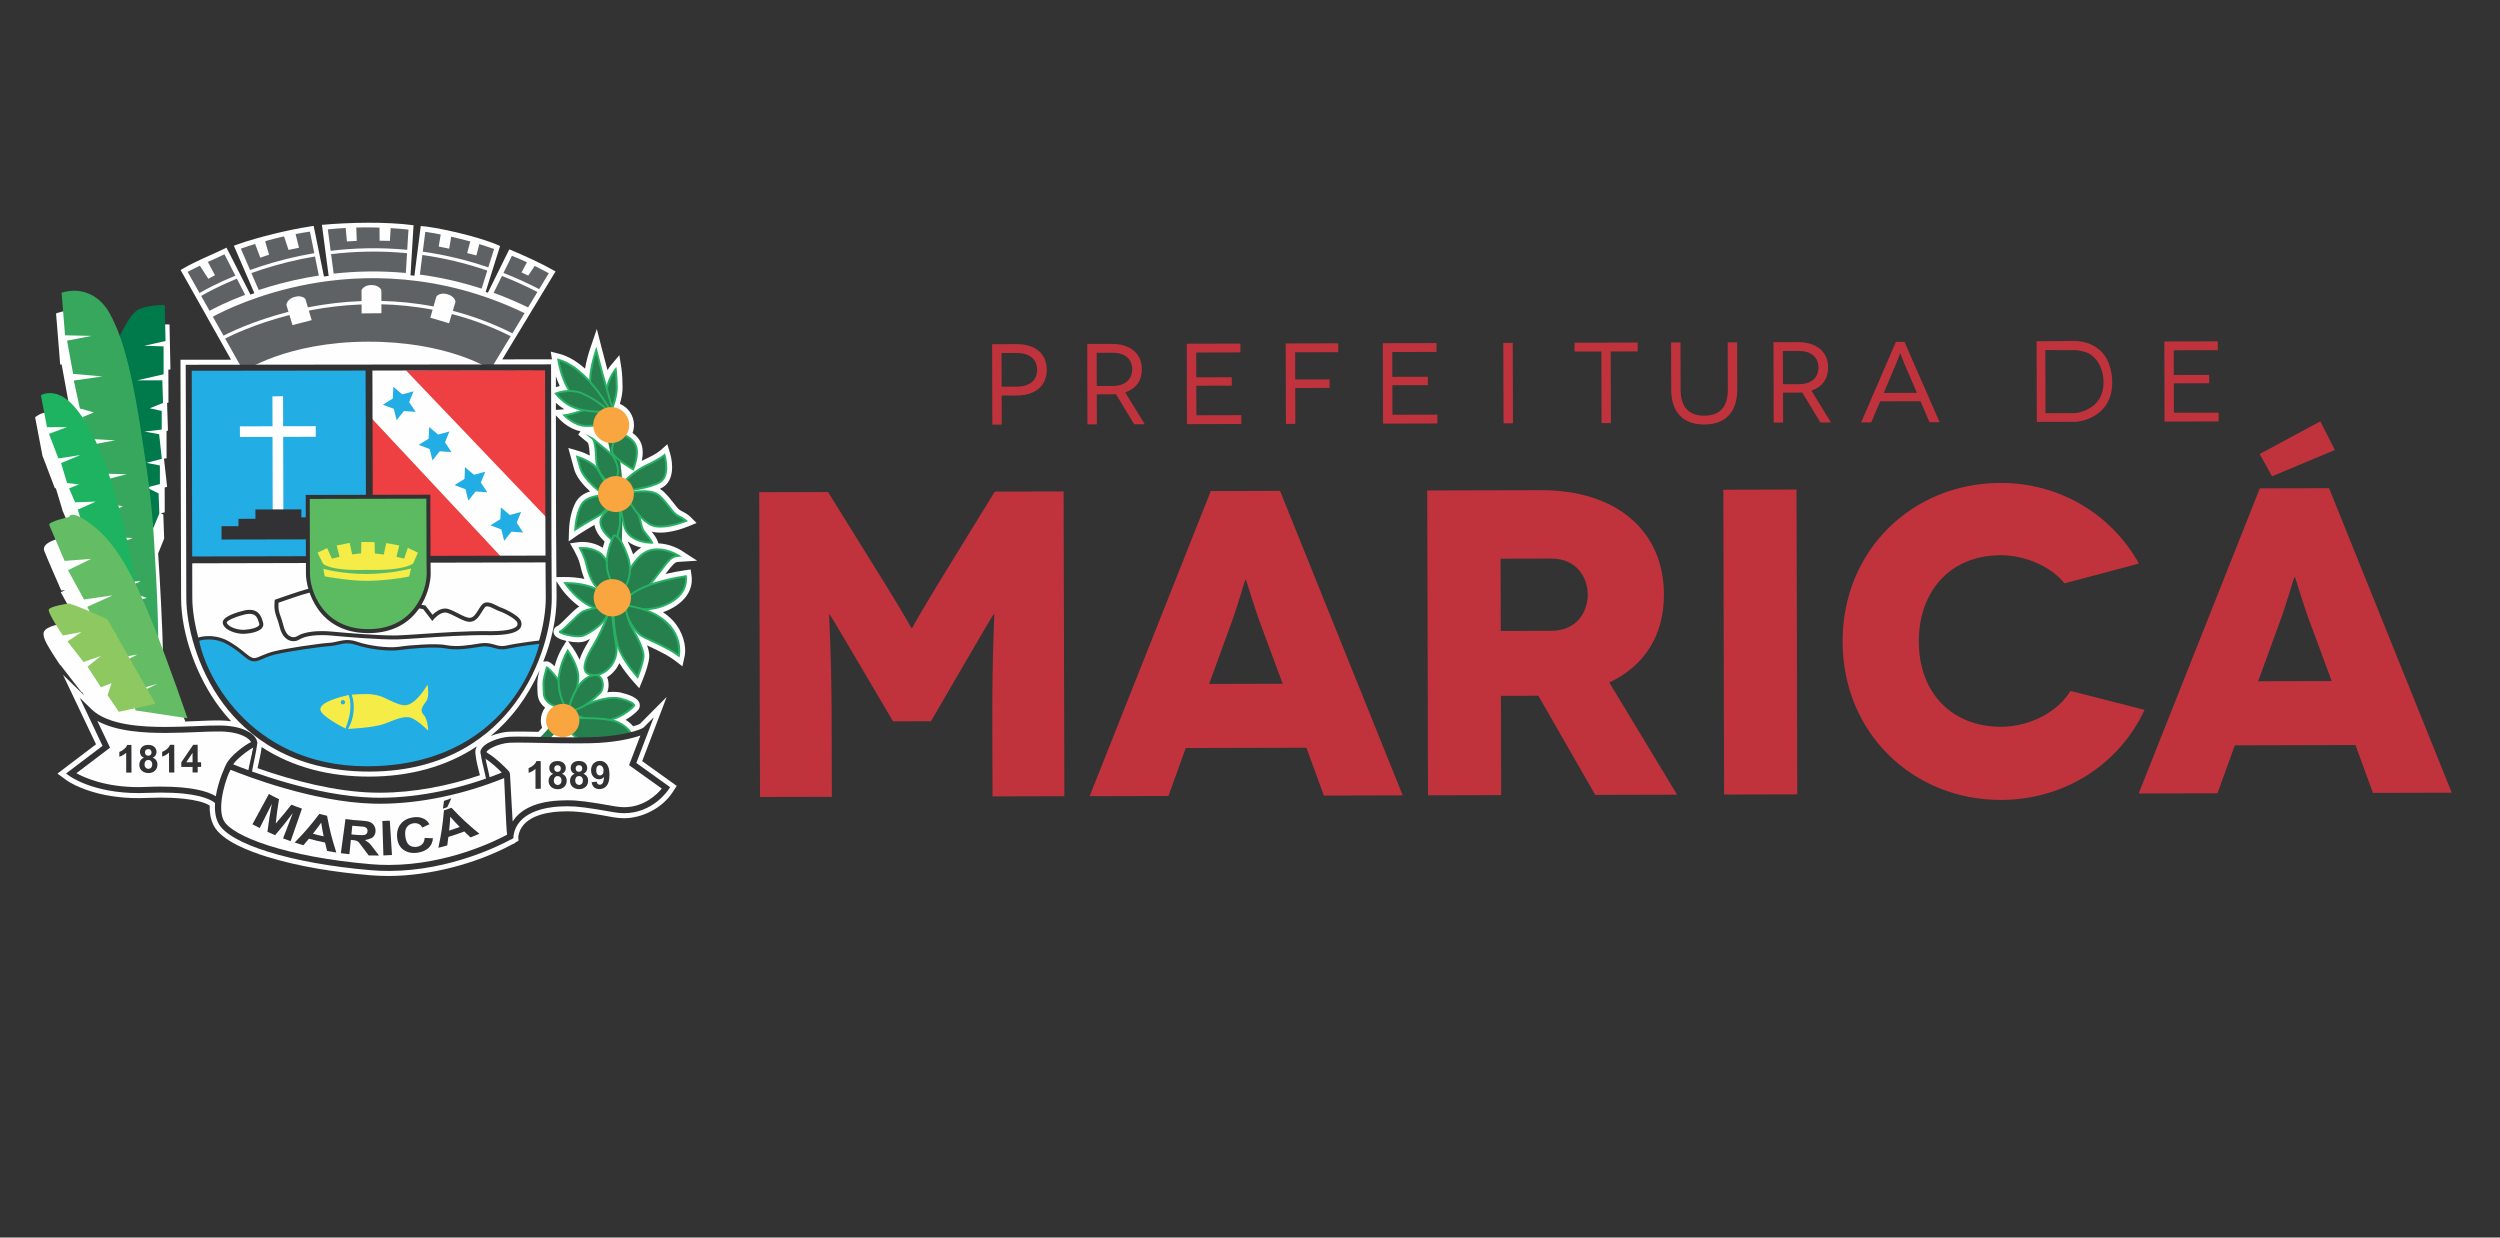 <?xml version="1.0" encoding="UTF-8"?>
<!DOCTYPE svg PUBLIC "-//W3C//DTD SVG 1.1//EN" "http://www.w3.org/Graphics/SVG/1.1/DTD/svg11.dtd">
<!-- Creator: CorelDRAW -->
<svg xmlns="http://www.w3.org/2000/svg" xml:space="preserve" width="600mm" height="297mm" version="1.1" style="shape-rendering:geometricPrecision; text-rendering:geometricPrecision; image-rendering:optimizeQuality; fill-rule:evenodd; clip-rule:evenodd"
viewBox="0 0 60000 29700"
 xmlns:xlink="http://www.w3.org/1999/xlink"
 xmlns:xodm="http://www.corel.com/coreldraw/odm/2003">
 <rect x="0" y="0" width="60000" height="29700" fill="#333333" stroke="none"/>
 <defs>
  <style type="text/css">
   <![CDATA[
    .str0 {stroke:#323133;stroke-width:52.21;stroke-miterlimit:22.926}
    .fil10 {fill:none}
    .fil2 {fill:#FEFEFE}
    .fil1 {fill:#C0333D}
    .fil9 {fill:#323133}
    .fil8 {fill:#FEFEFE;fill-rule:nonzero}
    .fil18 {fill:#F9A540;fill-rule:nonzero}
    .fil14 {fill:#EE3F42;fill-rule:nonzero}
    .fil16 {fill:#F6EC48;fill-rule:nonzero}
    .fil0 {fill:#C0333D;fill-rule:nonzero}
    .fil7 {fill:#8DC861;fill-rule:nonzero}
    .fil12 {fill:#5E6264;fill-rule:nonzero}
    .fil6 {fill:#64BD65;fill-rule:nonzero}
    .fil19 {fill:#5CBB61;fill-rule:nonzero}
    .fil13 {fill:#22ADE4;fill-rule:nonzero}
    .fil15 {fill:#323133;fill-rule:nonzero}
    .fil5 {fill:#1DB360;fill-rule:nonzero}
    .fil17 {fill:#28B064;fill-rule:nonzero}
    .fil4 {fill:#38A75E;fill-rule:nonzero}
    .fil11 {fill:#25804D;fill-rule:nonzero}
    .fil3 {fill:#00794B;fill-rule:nonzero}
   ]]>
  </style>
 </defs>
 <g id="Camada_x0020_1">
  <g id="_1491918655856">
   <path class="fil0" d="M54527.77 11431.24l0 0 -294.27 -535.22 1454.56 -783.73 348.47 687.47 -1508.76 631.48zm2002.32 6449.68l-2894.97 7.29 -414.94 1150.51 -1892.09 5.19 2907.3 -7323.12 1662.03 -4.57 2945.18 7308.46 -1891.42 4.69 -421.09 -1148.45zm-568.61 -1534.67l0 0 -526.12 -1420.18c-157.95,-417.62 -347.69,-1075.4 -358.25,-1075.4l-10.25 0c-10.17,0 -197.19,659.08 -352.86,1077.58l-518.66 1422.27 1766.14 -4.27zm-6412.5 -2345.7c-335.51,-417.35 -963.01,-677.1 -1538.17,-675.41 -1212.11,3.28 -1962.65,872.4 -1959.38,2074.35 3.51,1264.62 830.88,2046.26 1970.34,2043.38 700.12,-1.81 1368.07,-358.73 1669.8,-861.27l1777.52 455.31c-602.66,1297.39 -1906.75,2157.87 -3443.02,2161.34 -2100.79,5.48 -3797.67,-1588.87 -3803.66,-3794.16 -5.56,-2205.12 1682.85,-3808.54 3783.63,-3813.74 1442.3,-3.78 2677.63,766.42 3328.63,1935.06l-1785.69 475.14zm-8170.4 5068.47l-18.45 -7315.54 1755.89 -4.58 18.45 7315.72 -1755.89 4.4zm-3093.25 7.86l-1364.99 -2379.18 -898.52 2.4 5.87 2382.68 -1755.38 4.66 -18.92 -7315.83 2727.43 -6.86c1840,-4.69 2949.98,995.69 2953.46,2500.55 2.79,982.64 -465.56,1715.33 -1311.07,2114.74l1626.55 2692.18 -1964.43 4.66zm-2267.1 -3933.68l0 0 1211.72 -3.58c627.47,-1.22 877,-472.34 876.21,-869.35 -1.22,-397.37 -253.01,-866.71 -880.5,-865.42l-1212.12 3.08 4.69 1735.27zm-4664.81 2801.98l-2895.55 7.17 -414.83 1150.85 -1891.61 4.78 2907.81 -7323.01 1661.91 -4.07 2944.11 7307.76 -1891.53 5.08 -420.31 -1148.56zm-568.68 -1534.95l0 0 -526.04 -1419.7c-157.84,-417.91 -347.77,-1075.68 -358.42,-1075.68l-10.17 0c-10.48,0 -196.71,658.96 -352.54,1077.49l-518.98 1422.47 1766.15 -4.58zm-5258.49 -4615.99l18.84 7315.63 -1724.23 3.98 -4.86 -1786.96c-4.4,-1735.07 56.18,-2591.85 45.93,-2591.85l-10.68 0c-10.14,0 -592.89,1004.56 -655.37,1109.47l-853.08 1465.32 -909.28 2.6 -860.96 -1461.23c-62.87,-104.54 -650.6,-1106.19 -660.97,-1106.19l-10.65 0c-10.56,0.29 54.8,857.06 59.18,2591.74l4.49 1787.27 -1724.51 3.98 -18.61 -7315.23 1651.24 -4.27 1374.56 2212.36c535.38,865.75 619.19,1053.39 629.87,1053.39l10.34 0c10.56,0 93.38,-188.43 624.41,-1056.87l1363.27 -2219.25 1651.07 -3.89z"/>
   <path class="fil0" d="M24403.76 8259.57c446.4,-1.29 717.15,229.79 718.25,613.24 0.79,382.54 -268.54,617.92 -714.98,618.99l-366.81 1.02 1.42 697.63 -225.81 0.6 -4.97 -1930.18 592.9 -1.3zm-3.11 1019.9l0 0c317.18,-0.9 490.47,-155.66 489.68,-406.07 -0.71,-259.47 -188.23,-402.57 -491.77,-401.78l-361.11 0.91 2.18 807.73 361.02 -0.79zm2820.13 902.79l-437.53 -721.25c-29.92,3 -65.99,3 -98.95,3l-361.33 0.9 1.78 719.55 -225.89 0.6 -5.28 -1930.06 587.53 -1.5c451.88,-0.9 722.83,235.46 723.62,607.95 0.9,275.21 -144.68,471.52 -400.88,555.02l470.53 765.11 -253.6 0.68zm-514.87 -919.34l0 0c308.42,-0.9 467.96,-169.7 467.34,-401.27 -0.4,-245.24 -174.68,-396.61 -469.55,-395.71l-383.53 1.19 2.2 796.58 383.54 -0.79zm3085.08 700.43l0.6 212.16 -1304.29 3.47 -4.77 -1930.05 1287.65 -3.2 0.59 212.25 -1061.76 2.88 1.7 595.41 851.88 -2.32 0.51 201.2 -851.77 2.29 1.38 708.71 1078.28 -2.8zm1292.82 -1508.68l2.01 653.52 823.89 -2.01 0.4 203.88 -823.9 2.18 2.01 859.88 -226 0.59 -5.09 -1929.77 1260.05 -3.19 0.79 212.55 -1034.16 2.37zm3412.35 1496.62l0.8 212.24 -1304.09 3.51 -4.69 -1930.18 1287.53 -3.19 0.43 212.33 -1061.17 2.8 1.1 595.49 851.81 -2.29 0.39 201.2 -851.41 2.29 2.01 708.68 1077.29 -2.88zm1588.99 208.57l-5.6 -1930.17 226.31 -0.51 5.48 1929.78 -226.19 0.9zm3218.89 -1938.76l0.42 212.67 -647.92 1.7 4.38 1717.42 -223.6 0.59 -3.9 -1717.42 -645.2 1.58 -0.4 -212.44 1516.22 -4.1zm2387.26 -5.76l2.79 1130.4c2.01,545.67 -287.58,841.52 -792.09,842.82 -504.03,1.38 -791.69,-292.78 -793.3,-838.75l-2.69 -1130.6 225.89 -0.68 2.8 1133.28c1.21,419.01 194.81,625.49 567.3,624.59 374.38,-0.99 567.39,-208.37 565.81,-627.27l-2.71 -1133.2 226.2 -0.59zm1999.54 1924.69l-437.76 -721.05c-30.28,2.69 -65.96,2.69 -98.95,2.88l-361.11 0.91 1.67 719.55 -226.4 0.71 -4.66 -1929.78 587.81 -1.69c451.81,-1.3 722.55,235.26 723.26,607.44 0.79,275.63 -144.99,471.63 -401.19,555.24l470.34 765.28 -253.01 0.51zm-515.08 -919.56l0 0c308.71,-0.79 468.33,-169.4 467.54,-400.57 -0.79,-245.63 -175.27,-396.81 -469.94,-396.3l-383.44 1.19 2.79 796.58 383.05 -0.9zm2915.78 408.95l-967.38 2.4 -214.14 505.22 -242.13 0.48 833.05 -1931.87 206.65 -0.48 843.52 1927.89 -242.83 0.48 -216.74 -504.12zm0 0l-967.38 2.4 -214.14 505.22 -242.13 0.48 833.05 -1931.87 206.65 -0.48 843.52 1927.89 -242.83 0.48 -216.74 -504.12zm0 0l-967.38 2.4 -214.14 505.22 -242.13 0.48 833.05 -1931.87 206.65 -0.48 843.52 1927.89 -242.83 0.48 -216.74 -504.12zm-85.78 -200.97l0 0 -307.63 -715.89c-41.64,-99.54 -88.78,-234.36 -91.98,-234.36l-2.28 0c-3.08,0 -49.91,135.02 -90.39,234.68l-304.53 717.54 796.81 -1.97zm0 0l0 0 -307.63 -715.89c-41.64,-99.54 -88.78,-234.36 -91.98,-234.36l-2.28 0c-3.08,0 -49.91,135.02 -90.39,234.68l-304.53 717.54 796.81 -1.97zm0 0l0 0 -307.63 -715.89c-41.64,-99.54 -88.78,-234.36 -91.98,-234.36l-2.28 0c-3.08,0 -49.91,135.02 -90.39,234.68l-304.53 717.54 796.81 -1.97z"/>
   <polygon class="fil0" points="53247.33,9903.38 53248.12,10114.61 51948.83,10117.92 51943.75,8195.12 53226.91,8191.92 53227.3,8403.38 52169.64,8406.26 52170.74,8999.47 53020.22,8997.49 53020.65,9197.56 52171.53,9199.96 52173.62,9906.07 "/>
   <path class="fil1" d="M48878.32 8185.51l5.08 1940.34 937.87 -2.57c0,0 862.37,-49.43 872.23,-936.99 -15.65,-1012.02 -831.75,-1010.52 -977.13,-1003.46 0,0 -827.49,13.25 -838.05,2.68zm209.45 215.47l3.9 1515.42 720.54 -1.8c108.83,-10.65 245.94,-61.27 337.52,-115.59 224.39,-133.6 332.82,-343.87 334.72,-600.66 5.96,-270.15 -91.18,-540.98 -314.7,-692.95 -97.76,-66.18 -287.18,-101.06 -362.71,-102.64 -151.57,0.39 -303.34,0.39 -455.31,-0.2 -87.59,-0.31 -176.06,-0.59 -263.96,-1.58z"/>
   <path class="fil2" d="M6104.59 7036.13l-238.34 -551.85 -253.51 -587.02 121.37 -43.44c444.24,-157.85 1233.33,-348.79 1679.66,-413.96l114.2 -19.23 153.06 753.73 93.75 461.69c37.77,-5.4 75.25,-10.09 113.1,-14.78l-161.91 -1225.16c664.05,-58.98 1538.26,-78.81 2199.11,9.77l-44.15 722.04 -28.89 478.21 94.17 10.77 80.73 -633.55 71.15 -559.33c316.36,15.84 1400.64,246.22 1904.16,480.1l-210.16 667.04 0 -0.39 -136.71 434.46c18.22,6.58 36.35,12.46 54.21,19.12l272.91 -554.03 0.2 0 240.07 -486.37c398.39,166.31 732.6,318.17 1110.57,529.31l-270.15 446.63 0.2 0 -306.22 505.42 0.19 0 -702.21 1159.89 1190.91 -1.58 -27.63 -184.96 212.05 55.42c224.73,58.38 431.89,195.1 610.86,353.53 27.99,-168.88 75.81,-345.57 125.64,-491.46l157.16 -460.56 119.97 471.63c43.55,172.19 89.09,343.68 135.52,514.88 25.11,-40.96 52.2,-79.43 80.22,-113.92l204.48 -244.53 49.91 315.01c21.64,139.08 24.6,305.51 27.32,445.5 3.27,132.53 -25.51,275.43 -64.77,408.36 200.26,83.41 338,281.11 338.59,507.82 0,65.56 -11.07,129.93 -33.39,190.52 74.94,53.61 138.72,120.47 183.66,202.08 71.24,130.95 70.64,304.72 38.36,466.55 19.74,-10.17 39.66,-19.83 59.4,-28.9 120.28,-55.9 280.8,-134.51 385.62,-219.42l167.7 -149.88 64.89 218.35c76.91,256.39 91.97,649.08 -168.1,811.02 -24.04,14.66 -49.83,28.89 -77.54,42.06 31.98,18.02 61.69,39.74 89.29,65.36 95.36,89.88 172.9,184.33 251.82,287.77 37.65,49.04 101.71,138.41 157.42,166.12 67.87,33.67 176.28,91.69 229.9,146.38l153.35 152.98 -201.37 83.38c-200.02,80.82 -453.42,148.1 -669.84,148.78 -68.56,0 -138.52,-6.27 -205.67,-24.72 52.99,65.59 112.4,148.49 138.21,217.05l23.7 64.77c187.05,7.26 405.57,77.62 560.33,177.75l368.7 238.18 -437.96 27.79c-22.23,0.91 -46.83,3.7 -67.06,11.36 -65.87,25.5 -193.12,197.02 -254.5,279.81 153.86,-36.86 310.32,-66.47 460.76,-87.88l143.01 -21.04 20.54 143.21c63.35,439.43 -288.8,739.58 -667.05,876.69 -6.29,2.6 -12.76,4.29 -18.64,6.49 98.24,65.17 189.14,142.08 266.76,231.57 186.03,214.73 315.88,559.73 249.22,844.12l-48.92 222.81 -177.67 -137.42c-75.76,-51.92 -140.73,-99.54 -223.24,-144.28 -146.17,-79.52 -295.93,-151.18 -447,-220.64 35.57,98.36 58.08,195.92 52.2,277.44 -10.76,156.23 -92.96,388.42 -152.75,535.5l-87.4 215.83 -154.45 -174.08c-104.43,-117.28 -223.8,-270.75 -322.35,-428.28 -29.49,64.57 -67.45,125.84 -114.29,181.15 -51.63,61.69 -112.5,115.5 -181.17,157.16 0.99,2.09 1.61,3.59 2.4,5.17 42.94,103.04 46.44,243.23 2.68,355.65 50.34,-6.49 100.14,-10.36 149.57,-10.36 69.06,-0.2 138.8,6.86 205.18,24.91 133.72,36.16 385.62,103.52 421.7,261.56 13.16,57.8 -3.79,119.6 -46.44,160.95 -77.71,82.71 -181.34,160.13 -290.35,223.21 66.86,43.04 131.24,95.16 181.85,155.95 62.96,-18.34 137.31,-42.37 163.61,-60.79l640.15 -643.23 -587.73 1540.14 829.18 594.2 -100.95 154.76c-244.53,373.87 -719.27,619.5 -1162.8,621.31 -87.4,0 -174.48,-8.16 -260.38,-23.22 -349.55,-62.08 -751.44,-143.6 -1107.69,-142.7 -58.58,0 -116.57,2.09 -174.95,5.08 -384.55,19.32 -930.53,143.19 -996.4,600.67l5.59 99.06 -64.37 37.76c-24.13,24.41 -55.2,41.55 -88.7,51.02 -857.17,465.16 -1989.54,755.82 -2956.03,758.42 -152.75,0.51 -305.62,-5.96 -457.68,-18.42 -816.32,-69.97 -1685.04,-199.82 -2469.28,-442.45 -382.15,-118.78 -1090.04,-371.78 -1282.96,-755.91 -73.44,-146.2 -96.55,-312.1 -93.47,-475.02 -277.92,-171.52 -913.55,-189.54 -1190.48,-189.06 -109.31,0.43 -217.72,3.39 -326.64,8.08 -61.78,2.21 -123.66,3.9 -185.86,4.3 -429.66,0.9 -871.72,-58.7 -1276.77,-206.18 -146.97,-54 -336.82,-136.31 -464.77,-229.78l-208.35 -153.07 925.61 -702.32 -791.89 -1667.4 507.42 492.17 -51.32 -79.51 -11.56 4.06 -504.31 -648.71 -6.1 1.3 -44.12 -64.77c-67.48,-98.94 -133.16,-201.87 -194.93,-304.8 -58.3,-97.26 -199.9,-314.19 -154.34,-429.38 58.07,-146.8 429.37,-199.82 573.66,-220.13l23.53 -3.39 22.59 5.96c73.56,17.74 151.77,44.55 230.3,74.55l-444.24 -808.93 104.35 -50.93 -94.68 7.18 -33.96 -78.92c-123.58,-286.2 -254.02,-575.55 -370.59,-864.35 -82.51,-204.08 325.74,-304.41 513.18,-344.77 18.84,-21.22 42.65,-38.67 68.75,-50.34 28.7,-12.26 58.98,-17.51 90.28,-17.51l-16.33 -53.33 -0.9 0 -204.79 -474.71 -1.89 0 -5.09 -16.05 -14.15 -33.47 3.7 -1.61 -157.56 -520.05 -22 3.48 -290.97 -763.2 -4.18 0 -4.49 -22.82 -3.39 -8.98 1.58 -0.99 -173.29 -911.38 67.88 -43.95c197.38,-128.63 481.88,-68.95 671.02,43.95 51.52,30.71 101.35,68.56 149.28,110.5l-110.02 -507.98 16.53 -2.49 -157.53 -863.04 -35.56 -0.71 -99.07 -1226.97 92.77 -28.31c536.2,-164.11 1031.17,69.97 1292.05,549.88 56.49,103.44 107.2,206.85 153.63,313.48 93.58,-168.8 212.16,-346.59 329.64,-422.6 187.95,-121.88 516.29,-155.47 739.38,-149.28l115.22 3.11 22.4 1076.59 -49.63 11.04 2.2 787.32 -33.27 7.48 21.01 663.26 -35.16 14.24 0.99 0.39 1.38 651.4 -62.26 7.37 74.83 678.42 -58.3 15.23 1.41 595.61 -94.17 23.69 59.99 29.72 20.51 576.54 -144.88 357.55c27.52,387.62 47.15,776.24 67.96,1164.09 25.12,470.34 43.84,941.06 49.52,1411.79 185.44,482.6 362.43,969.48 533.8,1457.75 88.3,-3.7 176.29,-6.78 264.19,-10.76 193.92,-7.68 390.82,-18.13 584.74,-14.55 81.29,1.3 166.2,6.87 251.59,18.53 -96.75,-104.23 -189.54,-214.84 -277.81,-332.32 -531.82,-707.89 -921.14,-1731.29 -923.24,-2624.33l-14.74 -5719.25 1214.09 -1.61 -313.28 -556.74 -293.76 -522.53 0 -0.4 -199.71 -354.35 -0.28 0 -403.98 -718.25 103.64 -60c272.74,-156.66 607.35,-289.47 892.05,-426.38l105.81 -51.13 374.78 735.29 -0.2 0 199.7 391.21c31.69,-11.44 62.96,-22.2 94.85,-33.16zm175.39 10893.37c-19.63,161.32 -64.57,342.18 -99.46,506.8 867.06,303.54 1863.93,562.11 2777.99,586.54 57.88,1.7 115.9,2.18 173.97,2.18 799.49,-2.18 1625.87,-162.93 2384.89,-418.93 -41.47,-170.18 -94.49,-359.72 -106.75,-519.54 -3.39,-23.64 -3.39,-47.25 -0.28,-70.76 2.29,-21.91 6.98,-43.35 16.24,-63.07 5.09,-14.15 11.95,-27.51 19.13,-40.36 -741.28,494.34 -1627.74,724.24 -2576.4,726.33 -950.33,2.6 -1842.07,-219.53 -2589.33,-709.19zm5497.76 -265.37c151.66,-61.67 318.37,-96.47 435.45,-102.43 62.4,-2.99 124.85,-3.89 187.05,-3.89 172.79,-0.8 345.49,2.99 518.27,6.89 30.87,-32.6 61.38,-65.2 91.77,-98.27 -19.74,-55.7 -30.19,-114.01 -30.39,-173.78 -0.4,-113.21 36.27,-221.42 101.83,-310 -103.33,-81.01 -173.69,-193.12 -179.37,-335.51 -1.18,-33.9 -2.57,-68.56 -4.18,-102.85 -8.87,-203.88 2.29,-270.55 49.72,-450.59 -142.87,316.36 -315.88,613.71 -506.8,869.71 -199.9,267.05 -422.01,500.14 -663.35,700.72zm1260.93 -1784.79l75.53 -6.87 5.4 0c56.41,0 125.75,53.11 190.01,118.07 42.37,-159.02 107.42,-318.76 187.05,-449.09l98.24 -158.66c-148.66,-32.57 -294.24,-93.47 -309.38,-198.09 -10.57,-73.72 33.16,-139.71 101.83,-164.23 57.39,-35.95 169.5,-153.86 218.62,-202.27 67.77,-66.46 201.49,-205.86 296.45,-261.17 -184.05,-132.45 -353.76,-312.09 -467.53,-483.61l-80.62 -121.77c0.59,82.71 1.19,165.53 2.37,248.23 0.4,47.15 0.82,93.87 0.82,140.42 1.39,498.43 -119.59,1037.12 -318.79,1539.04zm315.01 -2030.11l201.28 -0.51c155.44,-0.39 315.49,12.26 470.33,45.05 -49.03,-120.07 -82.9,-248.62 -108.83,-359.94 -27.09,-115.98 -81.89,-207.64 -131.83,-312.1l-104.23 -182.44 211.37 -28.31c24.89,-4.06 55.99,-4.29 80.51,-4.29 172.98,-0.59 346.27,46.55 492.25,139.31 13.16,-50.11 28.61,-99.85 45.84,-148.77 -116.99,-107.11 -216.34,-243.03 -244.05,-399.77 -130.52,75.33 -256.08,151.85 -384.24,233.57l-234.55 163.43 9.26 -288.09c6.78,-206.48 60.39,-469.93 160.05,-652.1 73.72,-134.73 202.27,-216.03 344.26,-260.57 -160.01,-146.6 -329.52,-342.6 -380.76,-529.54l-141.09 -512.98 248.23 72.25c85.39,24.8 179.65,62.57 267.95,110.42 -5.48,-100.76 -18.45,-248.15 -44.24,-305.55l-233.77 -195.49 53.9 -81.61c-185.24,-39.17 -370.68,-152.47 -495.84,-282.91l-94.26 -98.13c0.2,1293.01 0.59,2586.45 12.46,3879.07zm-12.46 -4011.12l188.01 -13.85c4.29,-0.31 8.08,-0.59 12.96,-1.18 -71.35,-45.06 -139.99,-98.47 -200.97,-155.56 0,56.5 0.2,113.39 0,170.59zm0 -548.86c29.88,-9.55 61.18,-17.74 92.65,-24.41 -34.97,-74.43 -65.84,-154.06 -92.65,-234.67 0.2,86.29 0,172.39 0,259.08zm291.17 6101.22l104.82 142.79c60.28,85.31 122.48,189.54 172.58,300.54 47.83,-159.02 142.11,-318.48 207.98,-427.39 14.04,-23.42 28.08,-47.03 41.75,-70.73 -35.59,18.41 -70.16,34.97 -103.75,48.13 -58.19,23.61 -124.45,30.79 -186.62,31.07 -53.53,0 -143.49,-7.17 -236.76,-24.41zm1757.47 -2248.34c-119.77,-27.59 -233.66,-77.14 -327.83,-148.97 48.61,92.25 88.58,191.51 124.34,287.27 3.19,8.39 6.3,16.95 9.07,25.51 17.74,-19.01 35.59,-37.57 54.43,-55.71 43.13,-42.23 90.47,-78.41 139.99,-108.1z"/>
   <path class="fil3" d="M2775.23 8283.67c0,0 285.97,-687.27 509.2,-831.47 223.2,-144.48 670.32,-129.54 670.32,-129.54l18.22 862.34 -510.87 113.1 463.36 14.95 1.49 670.34 -638.34 145.47 606.93 -1.58 17.35 543.18 -319.36 128.35 287.86 63.67 1.02 446.41 -414.74 49.23 351.47 63.28 65.25 590.41 -367.21 97.05 319.7 62.79 1.27 447.4 -319.27 80.53 287.69 142.9 17.14 479.49 -142.9 351.27c0,0 -999.67,-3797.98 -905.58,-4389.57z"/>
   <path class="fil4" d="M1478.57 7025.51l82.51 1021.79 638.85 14.35 -590.61 113.3 145.9 798.08 703 62.2 -686.87 97.64 145.58 670.24 335.43 95.16 -271.25 112.28 225.01 526.54 559.11 30.51 -526.54 97.14 241.05 702.13 559.11 14.46 -494.93 129.23 209.36 606.25 191.71 31.5 -175.38 96.26 193.32 654.28 223.63 15.25 -223.43 80.61 225.8 957.62 191.82 -0.71 -191.82 80.62 112.7 239.25 223.91 79.31 -207.55 48.53 258.76 1213.33 208.77 461.95c0,0 46.13,-638.63 -37.56,-2203.6 -83.81,-1564.78 -100.53,-1836.31 -376.87,-3608.33 -275.71,-1772.13 -532.93,-2362.06 -741.39,-2745.31 -208.54,-382.55 -624.47,-652.98 -1151.13,-491.86z"/>
   <path class="fil5" d="M981.74 9486.1l145.9 766.18 479 -1.18 -430.98 161.03 225.4 590.02 526.55 -80.82 -462.26 192.81 144.88 478.9 287.18 30.98 -239.16 96.07 144.59 335.23 495.25 -17.06 -431.16 192.64 193.49 638.15 1282.59 1993.24c0,0 -34.29,-1006.25 -501.82,-2729.66 -467.65,-1723.49 -996.4,-2409.06 -1316.35,-2599.9 -319.78,-190.92 -543.1,-46.63 -543.1,-46.63z"/>
   <path class="fil6" d="M1660.03 12407.13c0,0 -510.81,112.87 -478.33,192.7 31.69,79.82 369.01,861.74 369.01,861.74l638.63 -49.71 -558.01 273.14 385.14 701.42 686.25 -97.56 -606.14 272.95 273.03 622.3 415.22 14.82 -334.8 128.56 225.01 494.76 622.3 -113.61 -526.15 272.72 304.84 638.35 702.21 -209.65 -622.02 305.32 96.86 335 1246.29 188.44c0,0 -434.85,-1276.38 -836.52,-2281.34 -401.78,-1005.43 -819.41,-1850.63 -1395.47,-2312.32 -575.86,-461.94 -607.35,-238.03 -607.35,-238.03z"/>
   <path class="fil7" d="M1649.32 14483.51c0,0 -447.23,64.96 -478.49,144.7 -32.09,80.2 336.89,622.08 336.89,622.08l446.83 -81.01 -334.83 224.73 384.55 493.83 415.14 -144.88 -319.08 256.4 320.86 494.06 255.01 -96.18 -95.08 287.38 272.44 398.78 878.3 -193.99 -1155.12 -2024.94c0,0 -671.73,-318.17 -927.42,-380.96z"/>
   <path class="fil8" d="M12167.18 18568.38l83.72 1501c0,0 -1531.3,898.21 -3352.16,743.08 -1820.85,-154.76 -3355.63,-614.03 -3595.87,-1092.44 -241.05,-478.52 187.93,-1342.05 187.93,-1342.05 0,0 1838.59,794.07 3467.83,837.43 1628.95,44.15 3048.82,-582.73 3208.55,-647.02z"/>
   <path class="fil8" d="M2149.54 17077.22l401.38 845.02 -844.99 641.43c0,0 608.15,445.02 1806,394.01 1001.65,-42.46 1490.03,95.16 1688.12,253.4 64.69,-354.16 152.76,-653.49 290.69,-833.05 95.56,-207.47 510.08,-496.46 589.62,-512.79 80.19,-15.85 -33.11,-367.01 -783.53,-381.16 -750.46,-13.75 -2490.5,230.3 -3147.29,-406.86z"/>
   <path class="fil9" d="M6161.88 17804.76c48.33,-14.94 -82.82,517.48 -127.17,778.17l-87.19 -33.39c42.45,-236.65 147.89,-623.4 138.01,-706.19 15.36,-8.08 60.9,-30.39 76.35,-38.59z"/>
   <path class="fil9" d="M11549.71 17992.6c-61.18,39.04 85.39,517.06 131.83,777.75l86.4 -34.78c-43.47,-235.77 -151.09,-622.49 -141.51,-704.8 -15.14,-8.2 -49.91,-32.21 -76.72,-38.17z"/>
   <path class="fil10 str0" d="M6113.75 17820.22c47.93,-15.46 -91.18,511.96 -135.81,773.05 -215.64,-87.09 -271.26,-134.63 -487.09,-221.23 196.91,-227.3 358.03,-415.03 622.9,-551.82z"/>
   <path class="fil10 str0" d="M11598.12 18007.58c-47.73,-14.55 80.62,484.88 126.55,745.56 215.13,-87.9 348.05,-109.71 563.6,-197.21 -198.01,-226.4 -424.49,-412.43 -690.15,-548.35z"/>
   <path class="fil2" d="M4559.87 8854.02c0,0 116.38,5498.54 14.16,5498.93 -102.45,0.23 269.24,2346.53 1588.19,3165.93 0,0 639.73,913.16 2909.31,937.56 2270.46,24.91 3360.09,-1776.2 3360.09,-1776.2 0,0 814.95,-1224.57 808.96,-2593.03l-67.96 -5207.28 -8612.75 -25.91z"/>
   <path class="fil11" d="M12865.69 18057.74l-123.24 -147.08c4.38,-3.39 434.26,-369.1 1204.04,-1377.53 721.13,-944.56 741.55,-1755.29 796.38,-3921.13 3.59,-138.91 7.17,-283 11.04,-433.16 33,-1245.11 -272.83,-2061.6 -535.69,-2527.56 -283.31,-503.32 -578.94,-716.39 -582.05,-718.67l110.22 -156.63c51.8,36.35 1265.22,917.33 1199.15,3408.14 -3.98,149.65 -7.57,293.97 -10.96,432.66 -54.6,2149.11 -77.03,3038.76 -835.84,4032.73 -785.43,1028.77 -1214.8,1392.78 -1233.05,1408.23z"/>
   <path class="fil12" d="M7945.99 6099.45l61.69 467.65c513.89,-56.81 1098.2,-74.46 1732.08,-15.65l28.98 -475.02c-667.33,-63.87 -1282.45,-42.06 -1822.75,23.02zm3773.45 317.38l138.92 -440.85c0,0 -86.91,-31.1 -185.35,-63.19 -97.65,-32.37 -169.6,-53.69 -169.6,-53.69l-70.36 271.14 -220.72 -56.1 73.95 -279.22c0,0 -75.64,-20.93 -234.78,-60.98 -155.95,-39.35 -223.09,-52.71 -223.09,-52.71l-48.14 286.39 -251.31 -50.73 48.42 -289.08c0,0 -79.51,-15.73 -188.43,-35.16 -109.2,-19.44 -181.66,-29.72 -181.66,-29.72l-60.47 477.23c501.2,70.13 1028.34,190.72 1572.62,376.67zm-1946.01 -421.02l29.8 -485.28c0,0 -61.98,-8.47 -219.03,-21.32 -156.94,-12.46 -207.78,-14.27 -207.78,-14.27l-18.81 306.14 -246.85 -4.1 -2.68 -313.9c0,0 -78.13,-4.97 -265.97,-5.96 -187.42,-0.79 -291.84,3.98 -291.84,3.98l12.14 320.38 -236.56 12.74 -29.41 -322.75c0,0 -80.81,4.07 -193.4,12.46 -113.02,8.75 -235.78,21.61 -235.78,21.61l68.28 514.08c545.15,-65.95 1164.97,-88.07 1837.89,-23.81zm1070.31 1540.96c-34.68,115.48 -66.86,221.4 -66.86,221.4l-448.52 -133.83c0,0 25.11,-88.39 54.4,-191.51 -427.96,-81.52 -840.5,-120.59 -1229.15,-129.85 0.2,114.2 0.2,214.25 0.2,214.25l-474.71 4.18c0,0 -0.51,-100.33 -1.19,-215.04 -435.67,16.55 -832.57,67.17 -1176.95,131.03 -29.68,5.88 -59.29,11.67 -88.97,17.54 35.08,117.4 68.04,228.49 68.04,228.49l-460.87 119.68c0,0 -36.47,-121.77 -72.42,-242.64 -838.45,214.65 -1409.34,495.96 -1543.37,564.91l444.55 789.71c0,0 1022.86,-707.91 2970.89,-714.78 1892.99,-6.58 2894.84,628.18 2954.05,666.93l484.09 -798.67c-478.41,-239.84 -952.14,-411.95 -1413.21,-531.8zm1203.53 -913.89l-199.28 404.18c272.24,99.46 547.96,215.33 826.78,350.77l224 -369.89c-287.07,-147.78 -571.29,-275.83 -851.5,-385.06zm-6398.46 -6.97l-261.57 -513.07c0,0 -147.08,71.43 -227.61,107.22 -91.97,40.14 -170.77,76.13 -170.77,76.13l170.77 319.46 -159.73 85.31 -202.98 -314.1c0,0 -76.44,36.27 -148.86,72.73 -72.34,36.5 -144.71,75.25 -144.71,75.25l285.29 507.2c122.09,-71.13 421.41,-236.15 860.17,-416.13zm1565.87 -478.41c105.22,-21.81 214.93,-42.43 328.54,-61.58l-105.13 -516.66c0,0 -66.67,9.27 -180.67,27.71 -113.89,18.81 -163.6,29.77 -163.6,29.77l82.5 329.16 -251.62 52.11 -107.11 -324.27c0,0 -59.99,10.96 -248.82,58.3 -189.65,47.15 -204.39,61.89 -204.39,61.89l92.99 318.37 -209.96 72.06 -124.17 -328.77c0,0 -73.64,21.53 -171.88,53.81 -91.49,29.92 -171.21,58.02 -171.21,58.02l221.51 513.07c347.27,-125.35 755.03,-248.23 1213.02,-342.99zm3652.17 1322.25c466.86,121.77 947.56,296.05 1431.73,539.56l292.38 -483.38c-2040.87,-985.41 -3929.01,-930.5 -5179.68,-698.03 -1223.67,227.3 -2077.45,659.98 -2303.05,782.82l256.19 454.72c133.33,-69.38 710.8,-354.47 1558.99,-572.48 -24.33,-81.71 -44.83,-149.87 -47.54,-159.05 -7.57,-25.59 23.53,-147.36 189.73,-196.99 166.23,-49.55 258,30.28 266.05,57.08 3.19,10.96 28.11,96.07 57.31,193.32 31.08,-6.38 62.57,-12.26 94.46,-18.53 349.07,-64.88 752.24,-116.4 1193.87,-132.93 -0.79,-122.36 -1.58,-239.05 -1.58,-251.31 0,-26.41 65.28,-133.72 238.65,-133.52 173.38,0.48 238.26,103.41 237.95,131.52 0,12.65 0.71,128.15 0.91,250.12 395.59,8.87 815.5,48.84 1251.18,132.42 31.97,-111.69 62.37,-218.51 65.87,-230.26 6.66,-25.82 98.24,-111.21 265.35,-63.9 167.1,47.34 201.68,164.03 193.82,190.84 -3.1,11.55 -31.18,104.62 -62.59,207.98zm-730.4 -1340.08l-59.6 469.83c473.02,63.3 969.37,170.92 1482.07,337.71l136.32 -433.55c-539.4,-184.45 -1061.85,-304.13 -1558.79,-373.99zm2803.67 819.1l230.8 -381.14c0,0 -65.87,-36.69 -161.15,-85.5 -95.55,-48.72 -177.27,-89.6 -177.27,-89.6l-155.75 232.39 -159.43 -76.72 128.55 -243.06c0,0 -72.14,-36.07 -170.6,-77.71 -99.15,-41.46 -189.23,-78.64 -189.23,-78.64l-202.89 411.47c282.12,110.59 568.09,239.25 856.97,388.51zm-7910.9 521.17c122.65,-67.37 417.91,-220.43 854.06,-384.15l-198.2 -387.83c-439.55,179.96 -737.78,344.39 -856.86,414.24l201 357.74zm1004.02 -905.69l175.78 406.35c334.64,-110.9 728.42,-218.63 1173.05,-301.14 86.92,-16.24 177.59,-31.49 270.46,-45.84l-93.18 -458.39c-113.38,18.76 -223.49,39.38 -328.42,61.3 -451.92,93.66 -854.49,214.45 -1197.69,337.72z"/>
   <polygon class="fil13" points="8836.06,13418.53 4571.94,13429.2 4559.99,8853.97 8824.29,8843.01 "/>
   <polygon class="fil14" points="8874.93,9992.76 12069.93,13410.17 8880.02,13418.75 "/>
   <polygon class="fil14" points="13177.3,12485.15 9742.83,8888.57 13172.31,8879.81 "/>
   <path class="fil15" d="M8874.45 18518.22c-1890.12,4.69 -2948.57,-874.6 -3503.9,-1613.08 -661.08,-879.71 -897.65,-1924.3 -898.95,-2551.99l-14.34 -5598.5 8768.4 -10.17 0 71.66c4.97,4275.49 12.46,5081.53 15.65,5385.04 0.48,59.6 0.99,97.96 0.99,139.31 1.78,623.21 -230.89,1664.83 -892.45,2550.39 -552.33,739.38 -1603.73,1622.17 -3475.4,1627.34zm-92.08 -6414.6l-8.17 -3210.45 -4172.63 5.09 11.24 4457.42 8479.33 -21.61c-3.59,-717.66 -7.29,-2012.48 -9.97,-4446.09l-4144.45 4.88 8.08 3210.56 -163.43 0.2zm4310.36 1394.05l-8479.41 21.53 1.89 833.75c2.99,1046.2 791.02,4030.25 4258.93,4021.18 1000.18,-2.6 2395.65,-276.93 3360.63,-1568.95 640.13,-857.46 865.34,-1863.32 863.92,-2463.78 0,-41.16 -0.59,-79.71 -1.27,-138.92 -0.9,-112.99 -2.79,-296.76 -4.69,-704.81z"/>
   <polygon class="fil8" points="7577.99,10227.82 7578.61,10483 6796.27,10485.21 6800.96,12289.62 6544.84,12290.61 6540.66,10485.8 5758.04,10487.69 5757.44,10232.4 6539.99,10230.59 6538.07,9511.55 6793.47,9510.64 6795.36,10229.6 "/>
   <polygon class="fil15" points="5317,12948.42 5316.4,12629.15 5723.46,12628.13 5723.27,12452.35 6129.85,12451.17 6129.85,12227.37 7232.34,12224.77 7232.54,12416.71 7503.79,12415.69 7505.37,12944.32 "/>
   <path class="fil15" d="M5840.66 15211.96c-182.56,0.67 -463.19,-89.8 -493.86,-254.9 -29.21,-159.54 358.92,-268.57 526.54,-308.23 42.34,-8.16 80.42,-12.45 115.27,-12.85 240.95,-0.71 293.37,190.33 325.07,304.33l0.98 5.17c12.07,42.26 4.49,83.41 -20.73,119.2 -82.79,115.78 -340.17,141.09 -417.12,145.78 -11.75,1.1 -23.92,1.5 -36.15,1.5zm148.26 -479.71l0 0c-28.61,0 -60.47,3.58 -94.76,10.45 -251.91,59.4 -460.08,158.15 -452.91,197.21 16.16,87.48 217.64,176.46 399.41,176.26 10.14,0 20.03,-0.48 30.39,-1.27 168.89,-11.18 307.3,-53.61 344.58,-105.53 8.76,-12.26 10.65,-24.04 6.98,-38.16l-1.7 -5.59c-37.48,-137.22 -76.23,-234.08 -231.99,-233.37z"/>
   <path class="fil15" d="M7044.02 15388.38c-155.75,0.4 -279.61,-125.16 -330.74,-336.13 -24.12,-99.43 -47.82,-165.1 -68.75,-223.4 -40.57,-113.1 -69.97,-194.62 -53.61,-402.06l2.48 -31.41 29.01 -10.26c24.01,-8.16 579.14,-206.48 782.82,-254.89 19.92,-4.89 48.33,-7.29 86.38,-7.29 383.37,-1.07 1743.75,219.73 1801.45,229.59l918.44 180.97 168.72 220.52c58.98,-56.8 174.08,-149.17 301.22,-149.36 23.22,0 45.34,2.76 66.27,8.55 78.01,20.54 164.22,65.17 247.24,107.82 110.7,57.2 223.29,117.28 296.05,105.22 81.01,-13.64 133.72,-98.55 189.51,-188.63 25.02,-39.86 50.53,-81.49 79.93,-117.87 32.49,-41.16 78.33,-62.6 131.92,-63.08 75.64,0 156.37,41.04 227.3,77.23 33.38,17.14 64.68,32.99 88.29,41.15 57.91,18.84 450.82,181.85 499.15,341.28 23.1,76.55 -0.42,131.26 -24.32,163.83 -81.52,109.03 -309.92,162.92 -699.13,164.11 -25.03,0 -50.73,0 -77.23,-0.39 -482.79,-6.87 -1104.81,34.99 -1593.56,67.96 -230.68,15.65 -430.39,28.89 -559.62,33.19 -429.48,13.75 -1345.44,-67.65 -1599.74,-92.09 -326.36,-30.48 -628.88,6.78 -760.03,90.39 -45.34,29.41 -97.05,45.05 -149.45,45.05zm-359.55 -923.54l0 0c-9.95,163.83 13.36,228.48 50.45,331.44 20.42,56.97 46.01,129.14 71.63,233.46 39.66,164.82 128.55,263.06 237.27,262.86 33.98,0 68.36,-10.56 97.93,-29.88 151.77,-96.47 469.06,-138.41 820.42,-104.94 235.55,22.23 1037.81,94.29 1492.61,93.38 33.78,0 65.98,-0.59 94.96,-1.69 127.96,-4.3 326.45,-17.74 556.83,-33.08 490.78,-33.19 1115.25,-75.33 1601.15,-68.55 26.21,0.48 51.01,0.48 75.53,0.48 461.27,-0.91 587.73,-78.92 622.39,-125.84 15.84,-21.72 19.15,-46.55 9.69,-78.33 -26.02,-85.7 -302.95,-234.08 -436.98,-278.23 -30.87,-10.45 -65.16,-27.79 -102.42,-46.72 -61.18,-31.1 -130.36,-66.66 -183.15,-66.66 -25.31,0 -42.65,8.36 -57.4,26.3 -25.73,32.88 -49.82,71.63 -73.04,109.4 -64.69,103.94 -131.43,212.07 -255.01,232.58 -99.26,16.75 -225.1,-46.52 -356.05,-114.68 -78.72,-40.56 -160.33,-82.71 -227.98,-100.76 -13.05,-2.99 -27.12,-4.88 -41.35,-4.88 -135.33,0.19 -267.07,156.65 -268.57,158.15l-38.05 45.93 -217.84 -284.3 -881.18 -173.89c-12.34,-1.67 -1408.62,-228.49 -1784.47,-227.58 -39.77,0 -57.4,2.79 -64.18,4.69 -172.3,40.76 -623.99,198.99 -743.19,241.34z"/>
   <path class="fil13" d="M12235.79 12359.82l270.94 -74.04 -105.81 259.98 154.14 234.79 -279.81 -20.25 -175.58 219.44 -67.14 -272.86 -262.89 -99.23 238.65 -148.18 13.17 -280.6 214.33 180.95zm-2580.97 -2894.77l271.25 -74.43 -105.73 259.98 154.26 234.68 -280.41 -20.03 -175.49 219.53 -67.34 -272.75 -262.69 -98.94 238.37 -148.58 13.44 -280.4 214.34 180.94zm860.67 964.59l270.55 -73.92 -105.53 259.87 154.53 235.07 -280.29 -20.22 -175.29 219.41 -67.65 -272.83 -262.98 -99.46 238.85 -148.06 13.05 -280.92 214.76 181.06zm860.14 965.1l270.94 -73.83 -105.93 259.87 154.57 234.67 -280.32 -20.34 -175.47 219.84 -66.97 -272.74 -263.26 -99.66 238.85 -147.95 13.17 -280.92 214.42 181.06z"/>
   <path class="fil9" d="M6073.86 15791.38c16.64,2.6 32.49,3.5 49.12,1.3 50.82,-6.87 113.1,-37.77 160.02,-58.3 99.85,-43.33 196.03,-78.02 302.44,-104.23 90.89,-21.81 183.54,-39.46 275.23,-55.71 115.19,-21.41 230.69,-40.05 346.08,-58.27 136.4,-20.84 273.93,-40.76 410.93,-57.9 95.67,-11.95 194.73,-25.31 290.8,-30.91 76.4,-4.26 147.67,-23.1 221.31,-39.85 165.01,-37.26 289.35,-38.16 451.69,17.65 255.21,88.08 722.74,156.43 988.4,117.68 181.06,-26.41 369.61,-42.06 552.16,-52.12 107.31,-6.47 215.92,-9.85 324.05,-8.36 85.11,0.88 178.46,4.47 262.86,21.22 253.2,49.71 546.69,1.69 799.29,-39.66 77.12,-12.46 152.65,-14.86 230.19,-3.28 56.57,8.64 108.41,24.49 162.92,40.14 94.35,26.32 160.61,32.99 257.38,11.35 93.16,-20.22 188.24,-36.46 281.99,-51.49 164.34,-26.13 330.03,-48.44 494.46,-67.28l109.82 -12.46 -22.71 107.62c-9.49,43.75 -21.95,88.81 -34.69,131.66 -32.09,110.78 -71.15,220.29 -114.51,327.52 -142.59,353.36 -337.09,690.26 -572.47,990.41 -799.27,1020.88 -1951.9,1487.35 -3228.87,1546.13 -659.36,30.39 -1317.33,-52.32 -1934.35,-293.77 -495.47,-194.22 -941.09,-481.49 -1322.93,-851.18 -313.08,-303.82 -579.64,-660.18 -784.32,-1045.12 -141.71,-267.16 -272.75,-583.52 -328.05,-882.37l-12.46 -67.65 65.16 -21.95c69.26,-23.41 160.16,-33.86 232.3,-35.16 177.28,-4.3 351.96,39.46 506.61,127.76 143.18,80.81 262.15,171.09 388.81,275.01 47.85,39.65 128.66,111.51 191.34,121.57z"/>
   <path class="fil13" d="M4780.62 15377.42c0,0 327.86,-110.41 673.63,85.99 346.98,196.82 458.27,382.06 606.65,405.99 148.18,24.49 234.67,-86.61 543.06,-161.66 308.71,-74.91 1086.96,-187.92 1309.09,-201.09 222.7,-12.65 358.34,-124.25 642.61,-26.29 284.3,98.35 766.7,158.63 1025.69,121.17 259.67,-37.76 864.63,-88.78 1111.76,-39.97 247.24,48.45 518.97,10.96 827.99,-38.95 308.59,-50.62 370.99,109.71 654.58,47.12 284.19,-62.17 768.68,-117.48 768.68,-117.48 0,0 -586.35,2780.37 -3876.19,2932.64 -2974.2,137.62 -4125.61,-2129.56 -4287.55,-3007.47z"/>
   <path class="fil16" d="M8366.92 16678.49c0,0 67.37,143.38 35.08,409.46 -21.84,181.74 -111.41,396.58 -111.41,396.58 0,0 -600.88,-297.55 -603.37,-457.68 -2.6,-171.79 428.19,-287.97 679.7,-348.36z"/>
   <path class="fil16" d="M10260.9 16433.2c0,0 48.84,275.74 -22.71,383.75 -71.74,107.62 -187.24,215.24 -67.36,345.09 102.02,110.5 105.21,373.08 105.21,373.08 0,0 -243.23,-247.83 -411.55,-307.23 -167.5,-59.58 -385.62,49.54 -648.99,146.4 -262.98,96.04 -863.36,119.25 -863.36,119.25 0,0 116.41,-176.06 134.82,-432.65 17.35,-239.64 -46.01,-389.24 -46.01,-389.24 0,0 324.95,-26.6 481.77,-7.37 263.57,32.4 341.9,113.21 545.78,196.2 203.77,83.41 303.15,101.15 470.45,-30.67 167.3,-132.54 321.95,-396.61 321.95,-396.61z"/>
   <path class="fil11" d="M13122.76 16018.62c9.75,-36.46 432.65,454.09 480.7,609.93 0,0 84.6,191.03 60.48,310.8 -23.42,120.27 -598.77,37.56 -611.85,-297.75 -12.74,-335.32 -24.49,-263.26 70.67,-622.98z"/>
   <path class="fil17" d="M13535.84 17015.87c-172.08,0 -497.25,-108.92 -507.31,-373.2 -1.5,-40.05 -2.99,-73.92 -4.18,-103.52 -9.27,-205.86 -9.07,-209.65 57.79,-460.08l22.03 -84.29 21.13 -1.89c62.77,0 461.07,499.12 501.01,628.17 2.6,5.79 85.9,197.19 61.18,323.26 -8.75,45.25 -64.17,71.15 -151.65,71.55zm-397.4 -962.11l0 0 -10.26 37.37c-65.16,245.44 -65.16,245.44 -55.9,445.82 1.3,30.11 2.49,63.89 4.07,103.75 8.98,231.98 303.34,327.54 459.09,327.23 67.85,-0.28 102.14,-17.23 105.33,-32.88 21.81,-111.2 -58.89,-295.15 -59.29,-297.04 -40.36,-130.16 -351.95,-504.62 -443.04,-584.25z"/>
   <path class="fil11" d="M13544.2 16923.27c0,0 -168.49,-298.84 -133.32,-658.06 35.16,-359.74 213.93,-648.11 213.93,-648.11 0,0 276.62,383.13 253.32,682.77 -23.33,299.36 -154.25,610.95 -225.8,658.97l-108.13 -35.57z"/>
   <path class="fil17" d="M13665.66 16978.78l-26.92 -39.66c59.6,-40.25 192.13,-338.51 215.44,-641.34 18.64,-239.25 -164.23,-538.77 -227.7,-635.23 -45.73,84.71 -164.42,323.76 -191.51,604.56 -34.29,347.85 128.63,641.53 130.44,644.1l-41.66 23.65c-7.57,-12.18 -171.99,-309.53 -136.91,-672.24 35.36,-361.02 210.27,-645.72 217.64,-657.47l18.81 -30.51 21.13 29.01c11.55,15.85 281.11,393.11 257.49,697.95 -22.23,289.35 -151.17,619.98 -236.25,677.18z"/>
   <path class="fil11" d="M13820.2 17023.15c0,0 681.59,-361.02 1077.18,-254.19 395.7,106.72 311.7,178.78 311.7,178.78 0,0 -465.67,504.2 -1088.96,314.18 -623.29,-190.32 -335.51,-106.94 -335.51,-106.94l35.59 -131.83z"/>
   <path class="fil17" d="M14405.95 17328.87c-97.96,0.19 -196.6,-14.95 -292.75,-44.15 -226.71,-69.04 -331.84,-101.13 -379.47,-119.17 -8.87,-2.21 -16.24,-4.3 -19.03,-4.78l0.59 -2.99c-22.71,-10.26 -22.12,-15.85 -20.62,-24.01l2.68 -20.54 21.05 0c3.39,0 5.96,0 49.31,12.15l32.18 -118.47 9.06 -5c21.25,-11.35 525.56,-275.8 921.35,-276.7 63.58,-0.4 122.48,6.86 173.6,20.53 212.25,57.09 322.16,113.7 335.6,171.97 5.09,21.83 -4.77,39.88 -14.63,48.44 -11.67,12.66 -339.41,361.42 -818.92,362.72zm-592.9 -186.54l0 0c57.71,18.05 154.85,48.02 313.99,96.97 91.77,27.59 185.64,41.55 278.91,41.55 458.97,-1.1 782.62,-345.99 785.62,-348.99 -2.69,-14.83 -33.39,-67.73 -300.12,-139.99 -47.46,-12.65 -101.55,-19.12 -161.15,-18.64 -356.05,0.9 -819.29,230.18 -889.85,266.25l-27.4 102.85z"/>
   <path class="fil11" d="M13760.74 17238.82c0,0 814.4,-38.16 1090.23,105.1 275.83,143.21 300.23,286.79 300.23,286.79 0,0 -1029.05,505.92 -1473.48,-80.19 -444.43,-585.64 83.02,-311.7 83.02,-311.7z"/>
   <path class="fil17" d="M14326.46 17857.08c-295.26,1.3 -520.08,-97.34 -667.95,-291.96 -195.91,-258.09 -193.8,-338.11 -174.98,-375.17 8.67,-17.94 29.09,-38.98 76.43,-38.98 73.13,-0.48 179.76,50.53 205.97,63.7 22.83,-1.11 105.73,-3.7 215.95,-4.1 301.22,-0.9 698.62,17.74 880.19,111.91 283.29,146.97 311.9,297.55 312.77,304.02l3.11 17.54 -15.96 8.08c-17.54,8.16 -420.42,204.05 -835.53,204.96zm-766.5 -658.06l0 0c-18.44,0 -29.69,3.87 -33.39,12.45 -9.46,17.94 -10.65,86.1 170.1,324.44 138.53,182.25 350.18,274.45 629.79,273.54 355.03,-0.79 711.08,-153.46 795.59,-191.62 -16.55,-40.25 -76.74,-146.18 -282.01,-252.92 -182.16,-94.34 -615.64,-107.2 -858.16,-106.8 -128.47,0.48 -219.33,4.58 -219.33,4.58l-6.87 0.59 -5.99 -3c-1.3,-0.87 -119.28,-61.77 -189.73,-61.26z"/>
   <path class="fil11" d="M13652.21 17011.83c0,0 118.7,-587.62 477.34,-768.08 358.93,-180.56 396.19,262.77 276.42,382.85 -119.48,120.08 -549.87,516.18 -753.76,385.23z"/>
   <path class="fil17" d="M13749.69 17061.74c-42.06,0 -79.12,-9.86 -110.41,-30l-13.36 -8.56 2.88 -16.55c4.69,-24.21 125.07,-600.86 489.76,-784.32 162.93,-81.92 293.09,-47.63 347.38,82.7 46.04,111.13 26.52,268.85 -43.24,338.12 -69.07,69.85 -428,418.21 -673.01,418.61zm-70.25 -62.17l0 0c20.43,9.86 44.04,14.55 70.25,14.43 230.78,-0.68 598.07,-362.99 639.34,-404.54 56.4,-56.61 71.74,-192.53 32.87,-285.49 -18.92,-45.25 -58.49,-99.06 -140.61,-98.78 -40.95,0 -88.38,13.36 -141.2,39.97 -310.4,156.54 -437.85,637.55 -460.65,734.41z"/>
   <path class="fil11" d="M13560.7 13993.26c0,0 348.76,526.23 804.15,620.8 455.3,94.77 239.16,-251.9 239.16,-251.9 0,0 -240.66,-370.99 -1043.31,-368.9z"/>
   <path class="fil17" d="M14502.55 14654.85c-40.17,0 -88.19,-6.1 -142.7,-17.15 -459.57,-95.67 -804.35,-609.56 -818.9,-631.17l-24.63 -36.86 44.06 0c806.53,-2.31 1053.26,363.79 1063.63,379.44 3.78,6.5 89.68,144.9 39.66,234.98 -25.62,46.72 -79.91,70.34 -161.12,70.76zm-894.94 -637.16l0 0c89.09,120.67 392.12,496.04 762.09,572.98 51.22,10.57 95.87,15.93 132.65,15.93 62.76,-0.28 102.54,-15.25 119.17,-45.73 30.28,-54 -17.03,-152.87 -37.96,-186.06 -2.29,-3.16 -234.98,-345.37 -975.95,-357.12z"/>
   <path class="fil11" d="M13918.07 13154.19c0,0 108.33,191.21 144.51,346.87 36.07,155.25 120.95,502.9 301.02,621.91 180.16,119.37 646.43,-169.23 69.74,-826.89 -239.95,-178.78 -515.27,-141.89 -515.27,-141.89z"/>
   <path class="fil17" d="M14458.06 14173.33c-40.56,0 -77.82,-10.37 -107.82,-30.51 -192.1,-127.44 -278.4,-497.22 -311.1,-636.42 -35.26,-150.47 -140.98,-338.51 -141.89,-340.4l-17.74 -31.1 35.57 -4.69c0.62,-0.19 24.23,-3.08 62.87,-3.47 99.77,0 293.57,19.32 469.94,150.47l3.7 3.47c334.61,381.16 303.34,616.94 255.29,724.13 -52.39,116.01 -163.12,168.52 -248.82,168.52zm-501.21 -997.67l0 0c32.77,61.69 101.24,199.79 129.34,319.75 31.19,134.23 114.49,490.79 290.58,607.76 22.31,14.35 50.11,22.34 81.29,22.14 70.87,0 161.63,-43.75 205.18,-140.41 43.25,-95.87 68.87,-310.8 -246.34,-670.83 -177.86,-132.02 -377.96,-141.2 -460.05,-138.41z"/>
   <path class="fil11" d="M16290.3 13339.86c0,0 -552.45,-358.03 -934.4,14.15 -382.34,372.09 -404.97,863.55 -404.97,863.55 0,0 323.68,226.29 718.09,-277.52 393.59,-504.23 417.79,-587.92 621.28,-600.18z"/>
   <path class="fil17" d="M15142.98 14292.31l-0.28 0c-124.77,0.19 -202.3,-52.91 -205.27,-55.51l-10.96 -7.29 0.6 -13.13c0.87,-20.34 27.39,-504.82 412.34,-879.71 119.45,-116.18 266.53,-175.67 437.93,-175.78 276.73,-0.68 515.9,151.97 525.95,158.86l60.79 39.35 -72.54 4.29c-157.56,9.86 -199.19,63.98 -430.08,366.19 -48.64,63.69 -105.73,138.52 -173.8,225.32 -217.41,278.4 -416.33,336.81 -544.68,337.41zm-166.91 -87.71l0 0c23.73,12.65 83.02,39.86 166.63,39.46 117.87,0 301.53,-55.7 507.2,-318.96 68.07,-86.6 124.45,-160.84 173.6,-224.7 200.69,-262.78 266.53,-348.99 391.89,-375.37 -87.37,-44.54 -256.2,-117 -438.05,-116.4 -158.23,0.19 -294.44,54.91 -404.85,162.53 -335.01,326.24 -389.24,751.13 -396.42,833.44z"/>
   <path class="fil11" d="M16458.79 13830.3c0,0 -945.95,134.23 -1304.37,434.78 -358.45,299.92 264.64,454.28 731.42,285.09 466.63,-168.52 609.53,-468.67 572.95,-719.87z"/>
   <path class="fil17" d="M15480.08 14644.09c-234.56,0.59 -410.74,-65.59 -448.5,-168.52 -17.46,-48.42 -13.36,-127.76 107.5,-228.88 359.72,-301.45 1277.4,-434.38 1316.46,-440.34l23.7 -3.19 3.59 23.7c17.34,118.78 25.51,523.94 -588.8,746.07 -126.18,45.43 -273.06,70.73 -413.95,71.16zm958.01 -786.53l0 0c-149.17,23.5 -950.64,159.23 -1268.22,425.68 -54.91,45.76 -115.78,113.72 -93.35,175.58 30,81.52 195.61,138.12 403.56,137.53 135.72,-0.51 277.01,-24.71 397.6,-68.47 380.84,-137.62 588.51,-387.12 560.41,-670.32z"/>
   <path class="fil11" d="M14958.65 14531.36c0,0 169.08,610.04 504.9,764.88 335.91,155.16 456.1,214.73 587.73,286.09 132.22,71.43 240.24,155.24 240.24,155.24 0,0 82.62,-371.47 -217.73,-718.34 -300.54,-346.39 -827.37,-476.72 -1115.14,-487.87z"/>
   <path class="fil17" d="M16306.37 15779.43l-29.8 -22.74c-1.49,-0.87 -108.12,-83.61 -236.76,-153.04 -127.25,-69.26 -241.85,-126.97 -586.14,-285.6 -341.87,-157.73 -511.18,-755.03 -518.47,-780.73l-8.36 -31.3 32.88 1.3c251.22,9.86 811.44,126.06 1132.29,496.43 304.64,351.67 226.31,723.37 222.72,739.19l-8.36 36.49zm-1314.96 -1222.2l0 0c40.25,126.26 203.77,589.34 482.4,717.58 345.08,159.42 460.87,217.13 588.82,286.78 90.56,48.61 169,102.74 211.03,132.93 10.68,-101.43 15.65,-389.72 -217.81,-659.47 -296.64,-341.7 -806.75,-459.97 -1064.44,-477.82z"/>
   <path class="fil11" d="M14985.11 14463.99c0,0 60.59,383.36 181.06,598.49 120.56,214.84 289.16,526.34 277.53,693.76 -11.67,167.59 -142.71,491.74 -142.71,491.74 0,0 -372.29,-418.41 -468.83,-741.67 -96.97,-323.05 -121.97,-802.17 -98.27,-909.99 23.61,-108.29 251.22,-132.33 251.22,-132.33z"/>
   <path class="fil17" d="M15308.82 16292.84l-25.62 -29.41c-15.23,-16.75 -376.95,-425.7 -474.52,-750.34 -94.76,-317.69 -123.74,-806.35 -98.55,-921.74 26.81,-121.26 247.24,-148.58 272.24,-151.37l22.83 -2.37 3.58 22.51c0.4,3.87 61.27,381.44 178.38,590.61 152.25,272.04 291.36,546.45 280.6,707.2 -11.98,169.4 -139.2,485.36 -144.59,498.84l-14.35 36.07zm-343.79 -1801.82l0 0c-68.24,10.76 -193.32,43.73 -208.15,110.19 -21.44,98.55 -0.62,569.79 97.93,898.44 79.54,265.66 353.05,601.76 438.16,702.52 34.18,-89.2 117.68,-318.4 126.35,-447.63 12.17,-168.91 -181.46,-514.28 -273.63,-680.4 -105.61,-188.74 -165.21,-496.04 -180.66,-583.12z"/>
   <path class="fil11" d="M14659.88 14562.43c0,0 -168.6,515.98 -413.13,918.94 -244.73,403.08 -325.54,697.64 -15.14,719.87 310.71,21.92 623.68,-328.34 555.04,-717.66 -68.47,-388.73 -82.11,-702.33 -126.77,-921.15z"/>
   <path class="fil17" d="M14260.53 16225.95c-10.17,0 -20.22,-0.2 -30.9,-0.9 -100.92,-7.09 -169.08,-43.05 -201.88,-106.92 -61.29,-118.8 1.58,-325.06 198.49,-648.71 240.46,-396.1 409.26,-909.39 411.04,-914.56l28.31 -86.61 17.54 89.18c21.72,104.65 36.07,230.29 52.11,374.38 18.45,161.14 39.07,343.79 75.34,547.87 33.47,191.74 -19.92,388.53 -146.49,539.79 -110.1,130.84 -256.79,206.28 -403.56,206.48zm392.21 -1569.07l0 0c-59.8,165.61 -202.08,535.11 -385.54,836.95 -182.05,299.75 -248.52,502.53 -196.71,602.67 25.11,48.21 78.44,74.54 162.93,80.81 8.67,0.4 18.13,0.79 27.11,0.79 132.53,-0.39 266.06,-69.46 366.9,-189.93 117.67,-140.38 167.1,-322.46 135.72,-500.33 -36.18,-205.35 -56.8,-388.22 -75.25,-550.36 -11.83,-103.91 -22.31,-197.78 -35.16,-280.6z"/>
   <path class="fil11" d="M14424.56 14566.07c0,0 -267.86,43.25 -430.99,108.83 -100.05,40.76 -466.06,456.67 -549.76,480.7 -83.41,24.01 384.15,166.72 563.52,94.26 179.25,-71.94 501.91,-300.54 561.51,-480.61 59.29,-179.85 -144.28,-203.18 -144.28,-203.18z"/>
   <path class="fil17" d="M13874.43 15294.27l-0.4 0c-154.84,0.19 -454.99,-66.66 -463.63,-126.66 -0.43,-4.29 -2.12,-26.61 27.08,-35.28 35.88,-10.25 159.23,-130.84 258.49,-227.98 120.07,-117.9 234.47,-229.39 288.88,-251.7 163.63,-66.07 424.91,-108.24 436.07,-110.14l3.07 -0.48 3.2 0.2c4.37,0.68 107.42,13.56 154.14,86.38 25.93,40.36 29.4,90.5 10.36,148.38 -61.26,185.44 -381.63,417.23 -575.55,495.16 -35.87,14.63 -83.3,21.72 -141.71,22.12zm-398.28 -127.76l0 0c62.48,28.89 244.53,80.02 397.88,80.02 52.23,-0.51 94.09,-6.67 123.87,-18.92 181.56,-72.85 492.36,-295.86 548.26,-465.88 14.27,-43.52 12.37,-79.31 -5.08,-107.3 -30.59,-47.63 -101.13,-61.38 -115.98,-64.18 -32.6,5.39 -273.94,46.95 -422.32,107.03 -45.93,18.44 -166.79,136.71 -273.54,241.14 -120.55,117.7 -203.06,197.89 -253.09,228.09z"/>
   <path class="fil11" d="M14463.65 11894.96c0,0 -383.64,-10.76 -514.56,228.6 -131.04,240.24 -142.2,587.22 -142.2,587.22 0,0 155.33,-107.82 502.31,-300.43 346.78,-192.73 298.14,-360.14 274.44,-443.84 -24.32,-83.81 -119.99,-71.55 -119.99,-71.55z"/>
   <path class="fil17" d="M13781.41 12757.92l1.59 -47.54c0.5,-14.63 12.65,-355.93 145.18,-598.06 124.88,-228.99 460.2,-241.45 526.24,-241.45l8.87 0c0,0 5.19,-0.71 12.65,-0.71 65.48,-0.19 114.6,33.39 130.75,89.29 25.2,88.1 77.74,270.04 -285.88,472.03 -341.39,189.34 -498.64,298.06 -500.33,299.24l-39.07 27.2zm694.53 -839.74l0 0c-5.25,0 -9.07,0.51 -9.07,0.51l-12.45 0.31c-61.27,0 -371.98,11.05 -484.49,216.12 -98.64,180.58 -127.84,427 -136.12,529.14 67.17,-43.44 218.04,-138.52 463.67,-274.93 330.62,-183.54 286.39,-335.11 262.97,-416.43 -14.03,-47.63 -58.89,-54.72 -84.51,-54.72z"/>
   <path class="fil11" d="M14844.87 12071.93c0,0 66.38,347.46 22.54,569.48 -43.75,221.42 -87.11,374.26 -87.11,374.26 0,0 -328.93,-189.5 -367.89,-453.89 -39.06,-264.05 432.46,-489.85 432.46,-489.85z"/>
   <path class="fil17" d="M14794.96 13051.72l-26.61 -15.65c-13.56,-7.46 -339.21,-198.1 -379.75,-470.65 -40.87,-278.39 425.99,-506.01 446.33,-515.27l27.99 -13.64 5.48 30.79c2.99,14.34 66.77,354.94 22.71,578.65 -43.64,220.33 -87.4,374.47 -87.68,376.16l-8.47 29.61zm32.08 -943.86l0 0c-99.14,53.1 -421.6,243.23 -390.81,450.7 30.47,206.76 252.1,368.79 329.32,419.4 14.75,-55.08 46.55,-180.15 78.05,-341.07 35.25,-176.49 -1.81,-438.56 -16.56,-529.03z"/>
   <path class="fil11" d="M14959.8 12004.19c21.33,-10.96 248.52,40.88 350.26,305.83 101.55,265.26 56.41,344.38 183.86,492.17 127.33,147.08 154.73,223 154.73,223 0,0 -580.52,16.44 -673.4,-428.58 -92.67,-444.94 -130.83,-533.81 -15.45,-592.42z"/>
   <path class="fil17" d="M15641.96 13049.15c-60.79,0 -599.28,-11.16 -690.46,-447.74 -11.86,-56.49 -22.51,-107.7 -32.29,-153.94 -68.75,-319.27 -87.39,-404.97 29.61,-464.58 5.67,-2.96 11.55,-4.18 19.71,-4.46 63.98,0 268.97,76.21 363.82,323.14 41.55,107.93 58.61,185.95 73.16,248.74 20.5,91.77 34.17,152.14 106.6,235.86 128.66,149.37 158.15,227.39 159.25,230.38l11.36 31.49 -40.76 1.11zm-673.43 -1022.3l0 0c-79.79,40.25 -70.64,93.86 -2.57,410.84 9.66,45.73 20.51,97.26 32.37,153.97 74.94,357.24 484.88,403.05 611.14,409.04 -19.12,-35.16 -58.69,-96.06 -133.63,-183.03 -80.62,-92.99 -95.64,-161.63 -117.17,-256.51 -13.75,-61.58 -31.01,-138.01 -70.95,-242.64 -91.78,-238.34 -287.1,-291.96 -319.19,-291.67z"/>
   <path class="fil11" d="M15028.75 11845.67c0,0 574.37,-157.44 802.46,57.8 228.4,215.04 300.43,406.27 444.43,478.1 144,71.46 192.02,119.08 192.02,119.08 0,0 -610.15,252.92 -886.26,74.43 -275.72,-179.25 -480.62,-501.82 -552.65,-729.41z"/>
   <path class="fil17" d="M15851.58 12662.76c-117.88,0.4 -213.24,-22.43 -282.89,-68.07 -282.61,-183.15 -490.08,-512.79 -562.82,-741.87l-7.57 -23.81 24.21 -6.58c8.08,-2.29 205.97,-55.71 418.13,-56.1 185.25,-0.4 322.04,39.74 407.07,119.68 105.81,99.43 176.65,191.82 239.33,273.62 70.25,91.47 126.15,163.72 199.39,200.1 145.58,72.62 196,121.97 198.01,123.75l25.62 25.7 -33.11 13.68c-13.92,5.48 -339.1,138.88 -625.37,139.9zm-792.01 -800.17l0 0c76.63,219.51 272.04,521.55 535.02,692.24 61.77,39.86 148.58,60.39 256.99,60.19 221.02,-0.59 474.11,-86.49 568.6,-121.88 -28.22,-19.83 -77.23,-51.61 -155.16,-90.28 -83.1,-41.24 -141.71,-117.87 -215.94,-214.44 -61.7,-79.72 -131.13,-170.5 -234.17,-267.64 -75.53,-70.95 -201.59,-107.22 -374.27,-107.03 -163.23,0.6 -321.78,34.69 -381.07,48.84z"/>
   <path class="fil11" d="M14731.51 12852.8c0,0 -250.01,491.38 -141.4,886.27 108.92,394.8 312.8,478.41 312.8,478.41 0,0 358.31,-336.42 153.55,-887.05 -204.98,-549.85 -324.95,-477.63 -324.95,-477.63z"/>
   <path class="fil17" d="M14908.03 14245.33l-14.44 -5.96c-8.58,-2.99 -216.03,-91.97 -326.36,-493.95 -109.99,-399.4 132.85,-883.38 143.3,-903.6l3.19 -6.3 5.68 -3.59c2.68,-1.47 12.06,-6.47 27.31,-6.47 67.17,-0.28 179.06,86.29 332.01,497.06 208.69,558.83 -155.64,908.69 -159.42,912.47l-11.27 10.34zm-159.82 -1371.93l0 0c-33.98,71.35 -231.59,508.69 -134.82,859.17 87.48,317.66 238.14,428.28 284.98,455.28 58.38,-63.87 311.5,-377.26 135.52,-848.61 -161.42,-433.76 -263.56,-465.05 -285.68,-465.84z"/>
   <path class="fil11" d="M14991.86 11546.4c0,0 227.22,-240.35 538.02,-384.55 311.19,-144.79 418.61,-241.05 418.61,-241.05 0,0 145.27,490.67 -105.73,647.01 -251.22,156.46 -886.26,218.23 -886.26,218.23l35.36 -239.64z"/>
   <path class="fil17" d="M14928.42 11812.79l40.96 -277.91 4.89 -5c9.77,-9.95 233.76,-245.32 545.75,-389.81 302.63,-140.81 411.66,-235.97 412.85,-236.87l28.1 -25.31 10.57 36.07c5.99,20.85 146.97,510.5 -116.41,674.22 -253.08,157.75 -869.9,219.02 -896.2,221.51l-30.51 3.1zm85.9 -255.4l0 0 -29.29 201.28c128.83,-14.54 632.27,-78.92 844.8,-211.25 195.41,-121.46 131.14,-472.82 104.85,-584.82 -50.85,37.46 -170.02,116.38 -394.52,220.52 -278.32,129.15 -490.28,338.11 -525.84,374.27z"/>
   <path class="fil11" d="M14381.68 11787.43c0,0 -384.04,-298.34 -456.69,-561.8l-72.45 -263.48c0,0 371.5,106.63 503.72,322.38 132.33,215.04 192.61,370.48 192.61,370.48l-167.19 132.42z"/>
   <path class="fil17" d="M14381.68 11817.71l-14.66 -11.36c-15.93,-12.45 -391.41,-306.53 -465.13,-574.67l-83.93 -304.64 41.16 12.26c15.56,4.29 381.95,111.71 517.36,332.43 132.14,214.45 192.45,368.31 194.93,374.78l6.16 16.63 -195.89 154.57zm-494.14 -818.81l0 0 60.56 220.41c61.88,224.1 363.33,479.82 433.58,537.61l138.21 -109.51c-19.04,-44.86 -78.72,-179.37 -183.86,-350.88 -100.44,-162.81 -349.55,-263.26 -448.49,-297.63z"/>
   <path class="fil11" d="M14713.8 11643.17c0,0 -392.51,-184.16 -405.05,-630.97 -12.18,-447.11 -87.71,-485.47 -87.71,-485.47 0,0 263.77,219.81 414.44,343.48 180.46,148.06 198.29,421.49 198.29,421.49 0,0 -17.54,310.6 -119.97,351.47z"/>
   <path class="fil17" d="M14713.15 11669.44l-9.34 -4.38c-3.99,-2.09 -406.28,-196 -419.13,-652.29 -9.86,-376.87 -66.18,-454.41 -75.13,-464.77l-166.4 -138.61 188.71 96.18c2.29,0.59 5.79,3.08 9.86,7.18 38.98,32.56 270.74,225.88 409.18,338.98 186.23,152.87 205.75,426.81 206.45,438.45 -1.89,36.26 -20.93,330.14 -134.62,375.48l-9.58 3.78zm-424.29 -1055.37l0 0c19.55,73.24 38.28,194.62 43.95,397.31 10.46,386.53 320.77,572.48 380.97,605.04 58.78,-39.15 89.68,-216.93 95.84,-325.93 0,0 -19.44,-262.47 -189.42,-402.09 -96.98,-79.52 -241.46,-199.4 -331.34,-274.33z"/>
   <path class="fil11" d="M15194.56 11262.58c0,0 167.93,-383.25 49.63,-599.99 -118.18,-216.93 -412.94,-271.13 -412.94,-271.13 0,0 -217.92,364.21 -113.69,512.39 103.92,148.18 477,358.73 477,358.73z"/>
   <path class="fil17" d="M15205.72 11296.45l-22.94 -13.05c-15.82,-8.59 -378.84,-214.65 -485.16,-365.63 -111.6,-159.53 103.92,-523.43 113.18,-538.38l8.67 -14.54 16.16 3.08c12.46,2.4 307.1,58.78 429.58,283.31 122.67,224.3 -41.95,604.76 -49.13,620.8l-10.36 24.41zm-362.24 -877.79l0 0c-61.97,108.29 -181.06,365.51 -106.91,471.32 85.31,120.98 362.91,289.38 446.21,338 33.3,-87.09 134.85,-380.74 40.48,-553.95 -95.87,-175.66 -317.97,-240.63 -379.78,-255.37z"/>
   <path class="fil11" d="M14609.18 9998.83c0,0 200.8,-407.97 193.71,-711.19 -6.86,-303.12 -26.58,-426.78 -26.58,-426.78 0,0 -144.51,173.77 -202.3,419.71 -57.79,246.03 -36.86,539.09 35.17,718.26z"/>
   <path class="fil17" d="M14607.15 10057.36l-20.03 -49.61c-77.43,-191.54 -92.57,-493.15 -36.38,-732.63 58.41,-248.71 201.39,-422.28 207.27,-429.46l33.9 -40.87 8.05 52.43c1.01,5.08 20.02,128.63 26.6,429.88 7.38,305.71 -187.21,705.29 -195.89,722.12l-23.52 48.14zm152.36 -1133.09l0 0c-45.65,66.78 -123.47,198.89 -162.02,361.93 -48.93,208.96 -42.06,466.04 14.74,648.9 52.71,-118.89 171.88,-416.43 167.02,-646.93 -4.8,-182.64 -13.16,-299.92 -19.74,-363.9z"/>
   <path class="fil11" d="M14309.09 8402.95c0,0 -131.04,382.26 -142.11,670.04 -10.85,288.48 -55.19,355.46 153.58,622.3 208.85,266.45 487.25,457.4 487.25,457.4 0,0 -278.99,-878.41 -498.72,-1749.74z"/>
   <path class="fil17" d="M14851.53 10211.86l-57.19 -39.37c-2.97,-2.01 -284.19,-196 -492.54,-462.06 -183.26,-233.88 -177.28,-324.16 -164.93,-521.85 2.4,-34.78 4.69,-72.85 5.99,-116.41 11.15,-288.28 138.21,-661.56 143.49,-677.18l26.1 -76.04 20.22 78.33c216.65,860.13 495.36,1739.73 498.05,1748.4l20.81 66.18zm-544.84 -1721.91l0 0c-38.39,126.94 -107.93,380.65 -115.5,584.03 -1.9,43.84 -4.38,82.51 -6.39,117.59 -12.65,196 -17.14,269.64 154.37,489.06 147.48,188.04 331.81,339.3 423.9,409.55 -67.48,-216.63 -278.94,-905.19 -456.38,-1600.23z"/>
   <path class="fil11" d="M13399.15 8633.93c0,0 75.05,515.3 321.87,814.94 246.93,299.64 478.1,348.25 699.13,460.36 221.03,112 207.95,-91.77 207.95,-91.77 0,0 -547.44,-1005.64 -1228.95,-1183.53z"/>
   <path class="fil17" d="M14533.08 9966.82c-34.46,0.32 -76.32,-11.86 -123.55,-36.26 -48.04,-23.93 -95.16,-44.94 -145.1,-66.98 -179.85,-79 -365.2,-160.83 -561.8,-399.37 -248.42,-301.45 -324.07,-805.37 -327.23,-827.18l-5.2 -35.39 35.17 8.98c357.85,93.78 677.52,413.93 882.19,666.93 221.23,272.05 360.12,525.95 361.62,528.24l2.88 10.48c0.42,2.68 4.29,73.53 -36.86,117.48 -20.94,21.8 -48.22,33.07 -82.12,33.07zm-1103.79 -1299.59l0 0c22.23,122.65 108.53,521.15 310.4,766.38 189.14,229.79 369.5,309.02 543.78,385.94 48.33,21.41 98.95,43.75 147.59,68.35 40.64,20.54 74.93,31.1 102.02,31.1 19.94,0 35.68,-5.87 46.95,-18.05 22.12,-23.41 24.6,-62.96 24.6,-77.02 -42.45,-75.62 -553.24,-965.47 -1175.34,-1156.7z"/>
   <path class="fil11" d="M13544.85 9968.43c0,0 237.64,247.61 517.96,252.61 280.51,4.78 533.32,-69.57 533.32,-69.57l-189.73 -441.12c0,0 -675.83,245.04 -861.55,258.08z"/>
   <path class="fil17" d="M14093.2 10245.08l0 0c-10.25,0 -20.54,0 -30.99,-0.2 -287.1,-5.08 -524.45,-249.41 -534.62,-259.98l-35.17 -36.86 50.93 -3.39c179.96,-12.96 847.99,-254.5 855.08,-256.99l20.9 -7.99 209.57 487.08 -25.91 7.49c-9.77,2.88 -241.53,70.25 -509.79,70.84zm-494.97 -259.67l0 0c75.25,66.15 259.7,207.87 464.89,211.54 222.69,4.18 428.78,-43.25 500.33,-61.69l-170.3 -394.89c-108.24,38.67 -584.25,207.28 -794.92,245.04z"/>
   <path class="fil13" d="M8281.58 16853.59c0.29,28.5 -22.73,51.72 -51.43,52.12 -29.18,0 -52.2,-23.11 -52.2,-51.92 -0.31,-28.7 23.02,-52.12 51.72,-52.12 28.89,0 51.91,22.94 51.91,51.92z"/>
   <path class="fil11" d="M13339.69 9445.34c0,0 180.78,240.04 452.4,339.58 271.56,99.76 650.12,110.41 764.01,89.6 114.49,-20.54 -435.16,-415.14 -706.81,-472.82 -272.24,-57.32 -509.6,43.64 -509.6,43.64z"/>
   <path class="fil17" d="M14420.55 9907.42c-175.07,0.28 -434.07,-25.62 -636.34,-99.96 -275.23,-101.12 -456.1,-337.69 -463.47,-347.97l-18.53 -24.6 28.3 -11.95c5.96,-2.49 149.06,-62.29 342.69,-62.79 62.17,-0.29 122.76,5.87 180.95,18.04 236.96,50.03 742.77,379.47 741.58,482.2 0,15.23 -9.57,32.88 -35.28,37.97 -31.58,5.56 -81.52,9.06 -139.9,9.06zm-1040.92 -451.32l0 0c54.41,63.19 210.75,229.19 421.22,306.22 196.2,72.57 448.69,97.87 619.39,97.17 51.52,0 95.67,-2.69 124.68,-7.37 -39.18,-78.33 -461.66,-376.47 -700.74,-427.01 -54.69,-11.55 -112.2,-17.43 -170.98,-17.03 -132.93,0.2 -242.95,30.79 -293.57,48.02z"/>
   <path class="fil18" d="M15100.33 10200.37c0.79,238.37 -191.94,431.77 -430.08,432.48 -238.35,0.59 -431.86,-191.93 -432.57,-430.39 -0.51,-238.26 192.22,-431.58 430.08,-432.17 238.54,-0.8 431.98,191.93 432.57,430.08z"/>
   <path class="fil18" d="M15213.12 11856.29c0.48,238.46 -191.54,431.98 -430,432.57 -238.15,0.59 -431.78,-191.93 -432.26,-430.48 -0.59,-238.17 192.11,-431.49 430.09,-432.08 238.14,-0.79 431.46,191.93 432.17,429.99z"/>
   <path class="fil18" d="M15142.64 14344.79c0.71,246.84 -198.88,447.82 -446.01,448.41 -246.82,0.31 -447.51,-199.28 -448.1,-446.32 -0.6,-246.93 198.68,-447.51 445.61,-448.22 246.94,-0.59 448.02,199.2 448.5,446.13z"/>
   <path class="fil18" d="M13904.57 17290.28c0.59,220.83 -177.59,399.61 -398,400.09 -220.63,0.79 -399.88,-177.56 -400.79,-398 -0.59,-220.52 177.96,-399.29 398.79,-400.17 220.32,-0.39 399.49,177.76 400,398.08z"/>
   <path class="fil15" d="M8845.36 15195.26c-1223.78,3 -1501.79,-1054.58 -1502.8,-1425.37l-4.98 -1891 2990.72 -6.69 0 95.87c2.01,1378.63 6.19,1647.28 7.49,1748.91 0.39,20.73 0.79,34.18 0.79,48.64 0.99,369.58 -270.94,1426.34 -1491.22,1429.64zm-1411.43 -3221.01l2798.62 -5.99c2.2,1667.2 8.07,1717.14 8.36,1797.76 0.9,396.18 -296.73,1330.38 -1395.75,1332.98 -1110.49,2.99 -1405.83,-932.11 -1406.74,-1329.6 -0.31,-82.02 -4.49,-1795.15 -4.49,-1795.15z"/>
   <path class="fil8" d="M15502 17505.94l-316.9 831.36 799.97 573.26c0,0 -429.57,655.49 -1228.44,513.58 -798.87,-141.88 -990.5,-156.94 -1326.01,-140.19 -335.31,16.72 -1101.7,130.33 -1179.94,785.51 -16.73,141.91 -83.7,-1501.08 -83.7,-1501.08 0,0 -256.39,-286.79 -495.84,-430 -240.46,-142.78 238.15,-367.48 557.82,-384.23 319.27,-17.12 1246.01,28.3 1964.46,10.76 718.45,-18.02 1229.03,-178.77 1308.58,-258.97z"/>
   <path class="fil15" d="M12170.48 20031.67c-14.03,-107.62 -23.61,-313 -42.03,-705.32 -12.17,-257.18 -23.13,-514.48 -29.01,-652.5 -972.55,395.32 -2021.43,613.04 -2960.83,615.64 -60.08,0.51 -121.15,-0.4 -181.85,-2.09 -1441.79,-39.07 -3062.66,-666.76 -3421.5,-812.94 -79.21,107.23 -343.37,865.25 -168.49,1212.91 191.51,381.16 1496.81,880.19 3538.07,1053.48 142.4,12.86 288.8,18.45 435.06,17.94 1418.88,-3.39 2593.23,-598.49 2830.58,-727.12zm-127.53 -1489.44c-90.87,-93.08 -255.01,-250.01 -408.87,-342.18 -111.4,-65.99 -103.92,-151.26 -95.64,-185.16 44.63,-180.55 443.02,-319.86 686.87,-332.72 45.53,-2.2 104.82,-3.89 180.47,-3.89 150.86,-0.4 345.37,3.39 570.38,7.68 277.21,6.07 591.2,11.67 890.73,11.16 118.89,-0.4 225.12,-1.19 324.55,-4.3 726.73,-17.93 1201.86,-179.16 1259.74,-237.86l238.77 -239.73 -417.91 1095.91 810.62 580.55 -37.88 57.4c-14.83,23.1 -377.85,565.5 -1061.62,567.19l-0.42 0c-78.02,0.51 -158.63,-6.78 -238.85,-20.93 -643.83,-114.09 -886.55,-145.39 -1128.9,-144.88 -53.9,0 -109.91,1.7 -180.56,5.09 -309.72,15.84 -1035.74,116.57 -1111.58,716.87l2 37.25 -17.54 9.86c-16.24,23.22 -40.84,28.7 -52.11,30 -210.95,115.78 -1434.14,749.55 -2914.99,752.94 -150.47,0.9 -300.83,-5.59 -447.62,-18.44 -1897.38,-161.24 -3400.18,-626.88 -3654.26,-1131.9 -70.87,-140.58 -89.09,-309.58 -77.74,-480.59 -123.77,-102.05 -452.79,-251.7 -1314.25,-249.53 -105.13,0.4 -216.54,3 -331.42,7.68 -60.59,2.6 -121.57,4.3 -181.17,4.3 -1090.63,2.57 -1646.97,-395.71 -1669.88,-412.85l-78.05 -57.09 875.31 -663.26 -547.36 -1152.94 285.79 277.05c392.32,381.13 1211.02,423.19 1792.67,421.89 254.31,-0.48 506.29,-11.16 729.02,-20.23 217.83,-8.95 419.91,-17.03 576.65,-14.55 616.43,12.07 861.27,248.72 875.62,404.78 5.36,59.57 -27.12,108.41 -79.04,119.17 -55.9,15.06 -370.17,228.09 -499.62,407.37 361.41,146.97 1953.47,762.29 3365.69,800.37 59.2,1.3 118.97,2.17 177.78,2.17 920.44,-2.57 1949.29,-216.54 2904.62,-603.65zm-6863.63 567.19c61.97,-385.03 235.47,-740.49 247.24,-763.59 94.15,-201.49 450.08,-468.64 598.46,-535.92 -33.78,-75.42 -227.89,-244.42 -729.52,-254.2 -153.35,-2.99 -352.63,5.48 -568.77,14.55 -223.32,8.98 -477.23,19.35 -734.3,20.14 -509.79,1.3 -1195.37,-31.3 -1656.75,-288.68l305.63 642.81 -807.76 612.24c189.45,105.53 694.66,335.71 1500.2,333.62 57.51,0 116.49,-1.78 175.18,-4.38 116.38,-5.08 230.1,-7.28 337.01,-7.68 754.13,-2.09 1138.09,111.91 1333.38,231.09zm7006.93 -626.37c25.5,21.92 45.93,49.32 53.02,90.08l63.75 1142.54c147.08,-230.57 459.6,-470.33 1123.73,-503.32 73.75,-3.87 131.54,-5.57 187.53,-5.57 253,-0.9 500.44,30.88 1154.72,146.57 72.06,12.86 143.49,19.35 213.54,19.35 484.91,-1.3 793.9,-317.29 900.62,-447.22l-785.32 -562.03 271.65 -711.27c-236.37,85.3 -660.97,171.88 -1174.35,184.73 -100.75,2.6 -207.98,3.5 -327.86,3.9 -301.22,0.39 -616.2,-5.6 -894.11,-11.16 -223.91,-3.9 -417.94,-8.16 -567,-7.68 -73.24,0 -130.16,1.21 -173.68,3.78 -267.56,14.15 -556.74,166.83 -554.94,225.13 0,0 3.99,10.25 30.09,26.18 196.71,117 399.18,322.38 478.61,405.99z"/>
   <path class="fil15" d="M3155.63 18542.65l-126.27 0.4 -1.3 -478.02c-46.63,43.36 -100.84,75.84 -163.91,96.46l-0.31 -114.88c33.5,-11.16 68.95,-31.3 107.73,-61.8 38.87,-30.4 65.67,-65.56 79.91,-106.32l102.73 -0.4 1.42 664.56z"/>
   <path class="fil15" d="M3453.15 18185.08c-32.6,-14.16 -56.72,-32.6 -71.47,-57.01 -14.94,-24.4 -22.4,-50.61 -22.71,-79.31 0,-49.74 17.15,-90.48 51.52,-122.68 34.47,-32.08 83.3,-48.81 146.49,-48.81 63.27,0 112,15.82 146.77,48.42 34.77,31.69 52.51,72.45 52.51,121.77 0.31,30.9 -7.85,57.9 -23.81,81.91 -15.85,24.01 -38.36,42.46 -67.06,55.31 36.86,14.55 65.08,35.56 83.7,63.87 19.34,28.3 29.01,60.87 29.2,98.15 0,61.27 -19.54,110.62 -58.69,148.78 -38.67,38.16 -90.48,57.88 -154.96,57.88 -59.97,0.42 -109.91,-15.43 -150.28,-47.12 -47.03,-36.86 -70.92,-88.38 -71.32,-153.07 0,-36.07 9.07,-69.06 26.58,-98.64 17.35,-29.99 45.56,-53.13 83.53,-69.45zm15.14 155.63l0 0c0,34.78 8.87,62.2 27.11,81.41 17.83,19.75 40.14,29.6 66.95,29.6 26.21,0 47.85,-9.85 64.96,-28.69 16.95,-18.85 25.62,-45.85 25.62,-81.41 0,-31.38 -8.98,-55.82 -26.49,-74.63 -17.85,-18.95 -39.77,-27.91 -66.38,-27.91 -31.1,0 -54.12,10.77 -69.54,32.18 -15.17,21.44 -22.74,44.54 -22.23,69.45zm10.65 -283.39l0 0c0,25.31 7.28,44.94 21.83,58.69 14.26,14.16 33.27,21.44 57.4,21.44 23.61,0 43.24,-7.68 57.51,-21.83 14.23,-14.15 21.72,-33.87 21.41,-59.21 0,-24.01 -7.18,-42.82 -21.72,-57.39 -13.96,-14.13 -33.28,-21.02 -56.3,-21.02 -24.32,0.4 -44.04,7.77 -58.3,21.84 -14.55,14.15 -21.83,33.86 -21.83,57.48z"/>
   <path class="fil15" d="M4183.94 18540.08l-126.54 0.39 -1.19 -477.62c-46.55,42.94 -100.84,75.03 -163.83,96.07l-0.48 -115.3c33.16,-10.26 69.04,-30.88 107.82,-61.38 38.95,-30.4 65.16,-65.56 79.79,-106.72l102.65 0 1.78 664.56z"/>
   <path class="fil15" d="M4622.02 18539.23l-0.31 -133.32 -270.44 0.39 -0.31 -110.61 285.8 -421.02 106.52 -0.39 1.19 419.72 82.02 0 0.48 111 -82.19 0.4 0.28 133.44 -123.04 0.39zm-0.51 -244.84l0 0 -0.4 -226.4 -151.26 226.82 151.66 -0.42z"/>
   <path class="fil15" d="M12978.87 18930.25l-126.65 0.39 -1.3 -478.01c-46.44,42.85 -100.73,75.42 -163.92,95.95l-0.2 -114.79c33.48,-10.76 68.95,-30.88 107.93,-61.78 38.45,-30.39 65.25,-65.56 79.6,-106.32l102.74 0 1.8 664.56z"/>
   <path class="fil15" d="M13276.11 18572.22c-32.57,-13.75 -56.69,-32.56 -71.43,-57 -14.75,-24.01 -22.52,-50.62 -22.52,-79.31 -0.22,-49.72 17.12,-90.48 51.3,-122.65 34.49,-32.09 83.33,-48.44 146.8,-48.44 62.87,-0.4 111.49,15.84 146.48,48.02 34.97,32.2 52.4,72.45 52.8,122.27 0,30.4 -8.17,57.8 -24.1,81.81 -15.65,23.61 -38.47,42.06 -67.08,54.91 36.77,14.55 64.99,35.98 83.72,64.29 19.52,28.27 28.89,60.87 28.89,98.13 0.29,60.5 -19.03,110.21 -57.99,148.38 -39.06,38.58 -90.78,57.9 -155.46,58.3 -60.08,0 -110.19,-15.45 -150.16,-47.54 -47.23,-36.86 -71.24,-87.88 -71.35,-153.04 0,-35.59 9.06,-68.56 26.41,-98.67 17.74,-29.6 45.53,-52.71 83.69,-69.46zm15.06 156.07l0 0c0,34.26 8.95,61.77 27.09,81.01 17.73,19.71 40.27,29.6 66.97,29.6 26.3,0 47.82,-9.89 65.08,-28.3 16.83,-19.24 25.5,-46.24 25.5,-81.41 0,-31.3 -8.87,-56.21 -26.1,-74.66 -17.85,-19.23 -39.65,-28.69 -66.77,-28.69 -30.99,0.39 -54.21,11.15 -69.46,32.59 -14.94,21.41 -22.31,44.55 -22.31,69.86zm10.76 -283.4l0 0c0,25.31 7.06,44.54 21.72,58.78 14.24,14.15 33.27,20.93 57.2,20.93 24.12,0 43.56,-7.29 57.79,-21.41 14.15,-14.58 21.44,-34.29 21.44,-59.6 0,-23.53 -7.68,-42.85 -21.44,-57 -14.55,-14.15 -33.39,-21.41 -57.08,-21.02 -24.04,0 -43.67,6.87 -57.91,21.41 -14.66,14.66 -21.72,33.47 -21.72,57.91z"/>
   <path class="fil15" d="M13790.31 18570.95c-32.79,-14.12 -56.69,-32.57 -71.55,-56.97 -14.85,-24.04 -22.71,-50.65 -22.71,-79.35 -0.19,-49.31 16.72,-90.47 51.61,-122.64 34.18,-32.6 83.3,-48.44 146.49,-48.84 62.76,0 111.48,16.24 146.76,48.44 34.58,32.09 52.43,72.43 52.43,121.77 0.4,30.88 -8.08,57.88 -23.73,81.81 -15.84,24.12 -38.67,42.45 -67.05,55.39 36.58,14.54 64.57,35.98 83.69,64.29 19.24,28.3 28.61,60.47 28.9,97.76 0,60.87 -19.41,110.58 -57.99,149.17 -39.07,38.16 -90.87,57.48 -155.56,57.48 -59.68,0.39 -109.99,-15.45 -150.04,-46.72 -47.46,-37.29 -71.47,-88.41 -71.47,-153.07 -0.28,-36.07 8.79,-69.06 26.53,-98.66 17.51,-29.97 45.53,-53.59 83.69,-69.86zm15.14 155.67l0 0c0,34.69 8.87,62.17 27.12,81.8 17.74,19.35 40.14,29.21 67.06,29.21 25.81,0 47.62,-9.86 64.45,-28.3 17.26,-19.33 25.62,-46.33 25.62,-81.92 0,-30.79 -8.55,-55.7 -26.1,-74.15 -17.93,-19.32 -39.77,-28.27 -66.46,-28.27 -31.1,0 -54.4,10.65 -69.46,32.17 -14.86,21.41 -22.23,44.55 -22.23,69.46zm10.68 -283.4l0 0c0,25.71 7.17,44.94 21.72,59.18 14.24,13.67 33.27,21.44 57,20.93 24.1,0 43.33,-7.26 57.68,-21.41 14.35,-14.55 21.72,-34.29 21.72,-59.6 0,-23.62 -7.76,-42.85 -21.72,-57 -14.35,-14.16 -33.39,-21.53 -56.6,-21.53 -24.49,0.51 -43.84,7.37 -58.39,21.92 -14.55,14.15 -21.41,33.5 -21.41,57.51z"/>
   <path class="fil15" d="M14198.78 18773.76l122.85 -13.75c2.99,24.91 11.07,43.75 23.42,55.7 12.85,11.66 29.4,17.62 50.42,17.62 26.21,0 48.04,-11.94 66.69,-36.07 18.21,-24.4 29.68,-74.11 34.77,-150.47 -32.01,37.8 -71.55,55.82 -119.6,56.22 -52.2,0 -96.86,-19.72 -134.82,-60 -37.96,-39.86 -56.89,-92.17 -56.89,-156.54 -0.31,-67.34 19.52,-121.38 58.9,-162.03 40.16,-41.15 90.58,-62.17 152.36,-62.67 67.06,-0.4 122.16,25.81 165.49,78.13 43.05,51.4 65,136.71 65.2,255.49 0.2,120.86 -21.84,208.37 -66.66,262.38 -44.46,53.1 -102.85,80.22 -174.91,80.22 -51.52,0.39 -93.55,-13.36 -125.44,-40.37 -31.89,-27.9 -52.82,-69.06 -61.78,-123.86zm286.37 -277.83l0 0c-0.28,-40.73 -9.66,-72.54 -28.59,-94.74 -18.72,-22.74 -40.64,-34.29 -65.27,-34.29 -23.51,0 -43.05,9.86 -57.99,28.3 -15.54,18.84 -23.51,48.81 -23.51,90.87 0,42.85 8.87,74.15 25.71,94.37 16.83,19.63 38.05,29.49 63.36,29.49 24.71,0 44.94,-9.86 61.49,-29.18 16.75,-19.23 24.8,-47.53 24.8,-84.82z"/>
   <path class="fil15" d="M6058.52 19782.59c158.04,-290.26 236.77,-436.04 395,-726.73 96.16,52.31 144.68,77.14 243.04,124.37 -38.05,231.88 -54.01,348.96 -78.92,583.91 156.26,-177.05 231.28,-268.03 376.07,-452.79 100.64,41.16 151.37,60.51 253.8,96.07 -109.09,312.09 -163.52,468.24 -271.82,780.73 -73.36,-25.7 -110.02,-38.55 -182.28,-66.46 93.27,-243.15 140.22,-364.81 233.49,-607.95 -162.13,216.93 -246.54,323.25 -424.29,530.84 -73.84,-31.7 -110.73,-47.66 -184.25,-81.92 34.57,-270.54 55.39,-405.17 106.2,-671.02 -117.08,232.86 -175.07,349.46 -291.84,581.82 -70.25,-34.77 -104.74,-53.19 -174.2,-90.87z"/>
   <path class="fil15" d="M8071.49 20460.87c-88.61,-13.75 -132.85,-21.04 -221.23,-38.19 -20.93,-80.58 -30.99,-120.86 -49.52,-201.48 -155.47,-31.78 -232.89,-50.62 -386.55,-92.56 -51.41,63.38 -78.02,94.65 -131.71,157.33 -84.8,-24.49 -126.97,-37.76 -210.67,-65.25 256.28,-263.68 374.86,-401.69 592.22,-687.27 73.92,19.32 110.59,27.88 184.42,44.63 67.09,353.65 111.63,531.24 223.04,882.79zm-304.33 -389.32l0 0c-26.41,-131.23 -37.97,-196.82 -58.3,-327.94 -77.43,107.5 -117,161.12 -199.4,266.25 102.45,27.4 154.26,39.86 257.7,61.69z"/>
   <path class="fil15" d="M8180.6 20476.72c44.66,-327.63 66.98,-491.35 111.12,-819.8 149.57,20.62 224.31,28.42 374.38,37.77 94.15,6.38 162.51,15.84 205.27,32.2 42.85,15.33 76.83,42.45 103.05,80.61 25.7,38.16 38.95,81.41 38.95,130.33 0,62.09 -20.34,114 -62.6,153.47 -42.14,40.36 -191.11,71.15 -191.11,71.15 -0.29,2.17 75.25,47.62 102.14,72.93 27.11,26.1 63.66,71.55 110.81,135.81 48.02,65.17 72.93,97.37 123.46,161.23 -98.66,1.3 -147.87,0.91 -246.33,-1.3 -57.8,-73.72 -85.79,-111.01 -139.91,-186.03 -48.33,-66.46 -79.8,-108.92 -96.74,-127.33 -17.55,-18.05 -36.08,-30.91 -56.61,-38.59 -19.72,-7.65 -52.12,-13.33 -96.46,-17.63 -15.54,-1.69 -23.62,-2.48 -38.95,-3.78 -14.35,137.22 -21.64,205.78 -35.6,343.39 -81.8,-8.08 -122.95,-13.27 -204.87,-24.43zm253.52 -450.59l0 0c55.9,5.96 83.89,8.56 140.18,12.46 91.18,7.26 148.1,6.35 171.32,0.79 22.82,-5.99 40.84,-16.75 54.01,-32.6 13.84,-16.24 20.62,-36.86 21.6,-61.66 0.82,-27.43 -6.66,-50.65 -22.59,-68.27 -15.57,-17.94 -38.39,-29.49 -67.37,-35.08 -14.66,-3 -59.49,-6.08 -133.64,-11.56 -57,-4.29 -85.5,-6.86 -142.39,-12.96 -8.27,83.72 -12.57,126.06 -21.12,208.88z"/>
   <path class="fil15" d="M9201.46 20530.73c-9.97,-331.02 -15.05,-496.44 -24.91,-826.58 71.24,-2.6 107.31,-3.9 178.46,-8.56 21.13,329.64 31.49,494.65 52.43,824.88 -82.43,5.09 -123.58,6.87 -205.98,10.26z"/>
   <path class="fil15" d="M10191.7 20110.14c78.92,5.19 118.98,6.89 199,8.58 -8.17,94.77 -42.34,172 -102.54,229.39 -61.07,57.4 -146.48,96.86 -255.6,114.88 -134.51,22.32 -251.31,-0.39 -345.17,-65.16 -93.98,-65.56 -144.2,-164.23 -156.04,-294.08 -12.26,-137.19 18.42,-246.62 87.37,-331.02 68.67,-84.48 162.25,-134.23 284.61,-154.73 107.03,-18.05 199.2,-6.5 279.42,37.25 47.31,25.31 89.28,68.16 124.85,126.86 -68.56,33.08 -103.05,48.53 -173.69,78.92 -18.93,-39.86 -48.13,-68.55 -86.69,-86.21 -38.36,-18.42 -81.12,-22.71 -129.45,-14.94 -66.47,11.16 -117.09,40.76 -153.16,89.99 -36.35,49.32 -49.23,123.07 -36.97,220.41 12.85,103.75 44.15,175.3 94.48,213.06 50.9,38.16 113.1,51.02 185.13,39.46 53.42,-9.37 96.58,-31.29 129.26,-65.98 32.88,-35.17 51.32,-84.09 55.19,-146.68z"/>
   <path class="fil15" d="M11505.73 20010.26c-84.6,36.86 -126.57,54.4 -212.07,88.29 -61.38,-56.21 -91.78,-84.9 -151.35,-143.21 -150.86,57.51 -227.3,84.01 -380.85,130.36 -9.88,81.49 -15.36,122.17 -27.51,204.06 -84.91,24.91 -127.76,36.07 -213.23,57.51 75.73,-360.12 102.11,-539.8 134.31,-898.22 72.93,-22.74 109.4,-35.59 181.57,-61.8 248.12,262.38 382.34,387.63 669.13,623.01zm-472.85 -162.93l0 0c-92.96,-96.07 -138.21,-144.88 -226.59,-245.24 -7.97,132.45 -13.25,199.4 -27.09,332.24 102.03,-32.09 153.04,-49.74 253.68,-87zm-402.17 -440.34l0 0c11.55,-74.14 16.64,-111 25.9,-185.63 70.48,-23.53 105.33,-36.5 174.99,-62.6 -36.78,86.21 -56.69,129.46 -98.16,214.76 -40.76,13.73 -61.27,20.62 -102.73,33.47z"/>
   <path class="fil19" d="M7433.85 11974.28l2798.98 -5.99c2,1666.92 7.68,1717.14 7.99,1797.56 0.88,396.38 -296.95,1330.58 -1395.86,1333.37 -1110.09,2.8 -1405.35,-932.3 -1406.34,-1329.79 -0.39,-82.31 -4.77,-1795.15 -4.77,-1795.15z"/>
   <path class="fil16" d="M9787.86 13149.45l-89.68 258.09 -183.15 -44.55 67.45 -272.01 -312.97 -57.71 -57.99 276.11 -214.45 -26.58 -6.89 -271.65 -318.37 -3.58 -5.28 271.64 -214.45 27.6 -59.88 -276.14 -312.49 60.11 68.95 271.34 -182.96 45.42 -114.08 -253.4 -229 109.82 126.26 258.99c0,0 130.53,183.63 1049.67,154.26l16.87 0c919.53,24.88 1100.09,-155.16 1100.09,-155.16l115.1 -258.09 -242.75 -114.51zm-2026.44 503.13c0,0 447.23,124.56 1035.86,123.07 589.11,-1.5 1067.13,-131.63 1067.13,-131.63 -17.94,85.08 -46.44,191.91 -46.44,191.91 -202.39,45.84 -638.06,102.84 -1024.78,103.94 -386.33,1.1 -899.71,-88.58 -999.96,-107.62 -13.67,-49.54 -31.81,-179.67 -31.81,-179.67z"/>
  </g>
 </g>
</svg>

